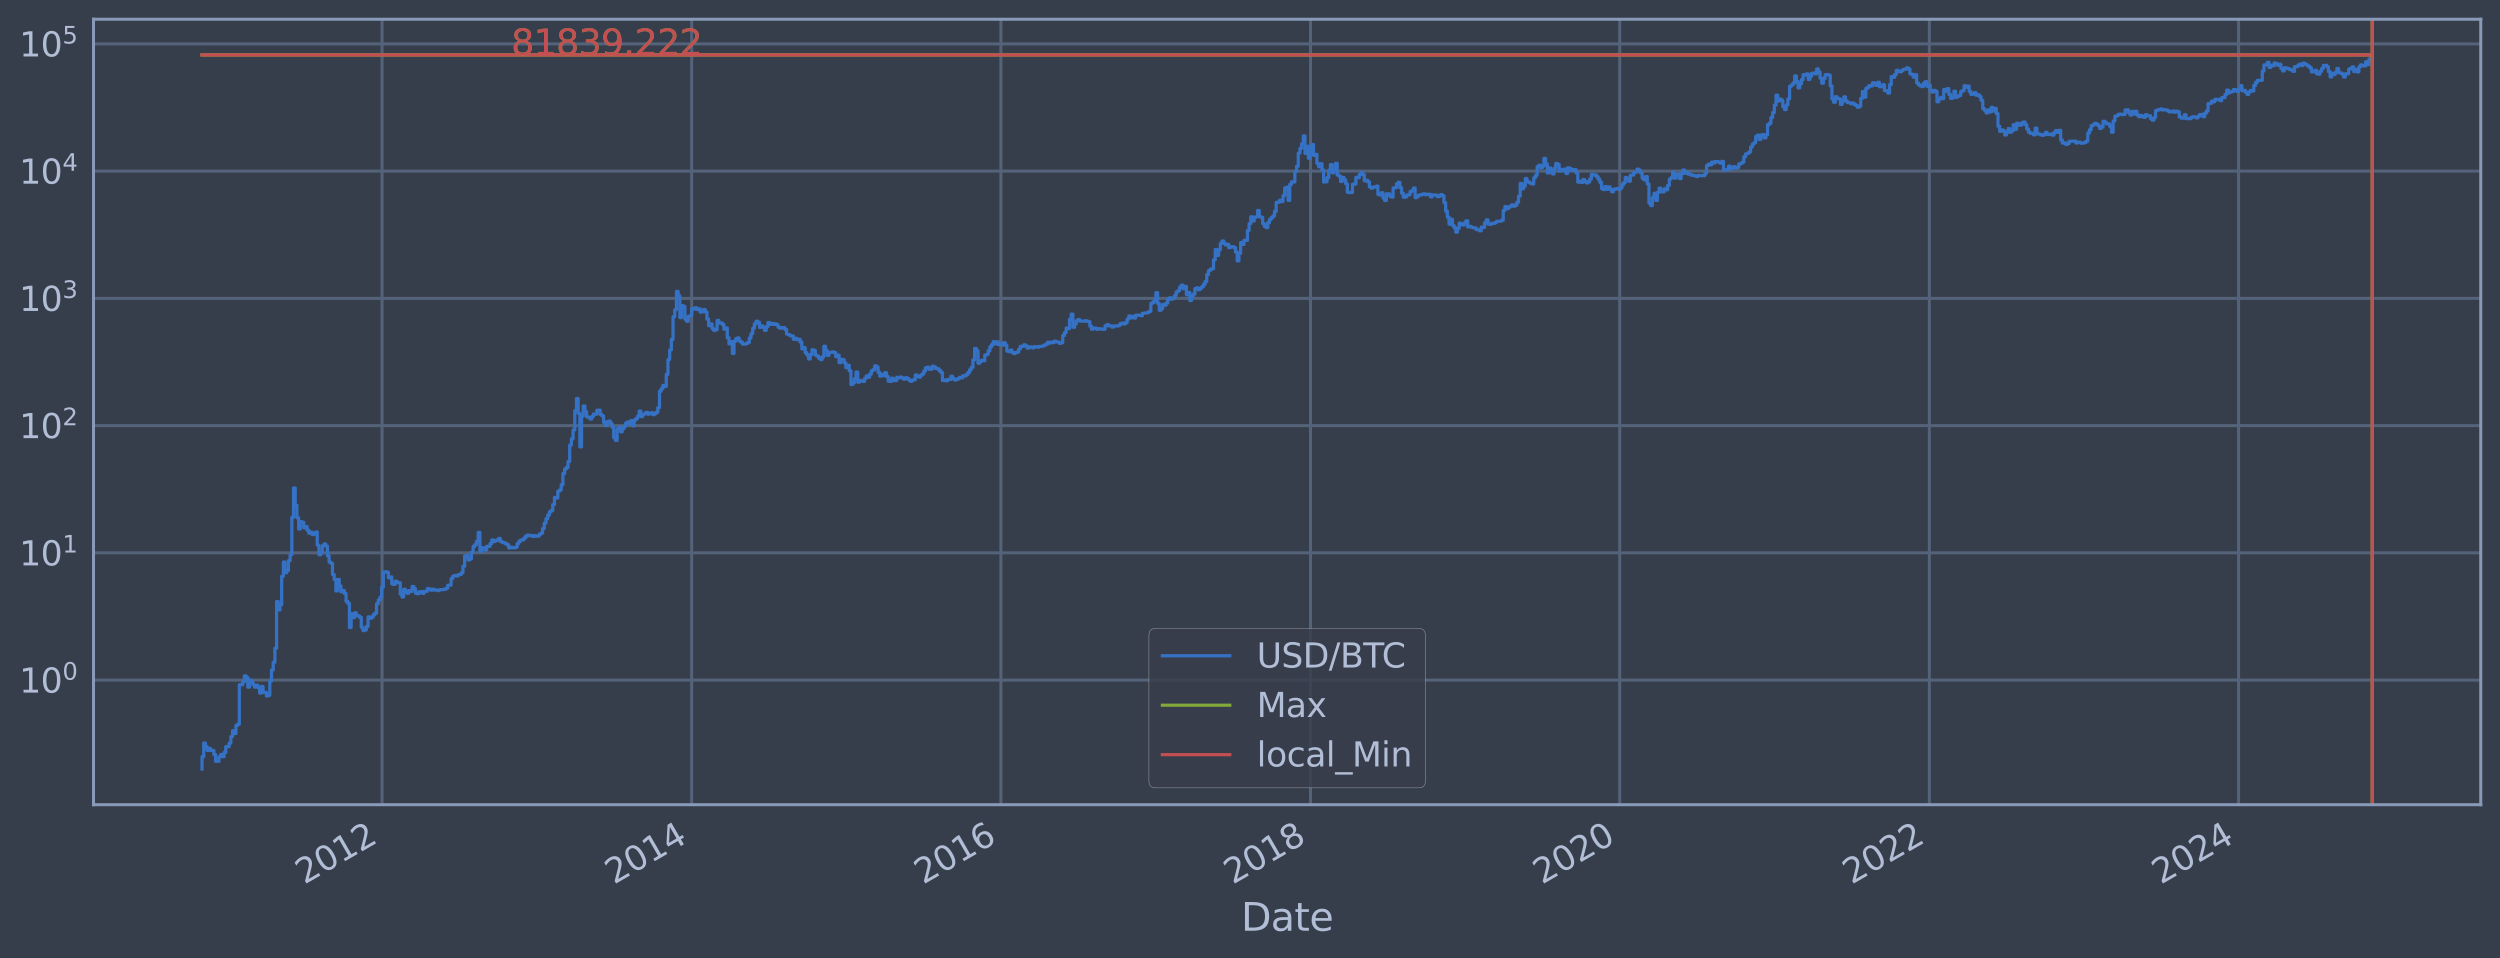 <?xml version="1.0" encoding="utf-8" standalone="no"?>
<!DOCTYPE svg PUBLIC "-//W3C//DTD SVG 1.1//EN"
  "http://www.w3.org/Graphics/SVG/1.1/DTD/svg11.dtd">
<svg xmlns:xlink="http://www.w3.org/1999/xlink" width="934.976pt" height="358.291pt" viewBox="0 0 934.976 358.291" xmlns="http://www.w3.org/2000/svg" version="1.1">
 <defs>
  <style type="text/css">*{stroke-linejoin: round; stroke-linecap: butt}</style>
 </defs>
 <g id="figure_1">
  <g id="patch_1">
   <path d="M 0 358.291 
L 934.976 358.291 
L 934.976 0 
L 0 0 
z
" style="fill: #373e4b"/>
  </g>
  <g id="axes_1">
   <g id="patch_2">
    <path d="M 34.976 300.96 
L 927.776 300.96 
L 927.776 7.2 
L 34.976 7.2 
z
" style="fill: #373e4b"/>
   </g>
   <g id="matplotlib.axis_1">
    <g id="xtick_1">
     <g id="line2d_1">
      <path d="M 142.883 300.96 
L 142.883 7.2 
" clip-path="url(#p4048e03104)" style="fill: none; stroke: #546379; stroke-width: 1.12; stroke-linecap: square"/>
     </g>
     <g id="line2d_2"/>
     <g id="text_1">
      <!-- 2012 -->
      <g style="fill: #b1bed6" transform="translate(113.802 330.885) rotate(-30) scale(0.126 -0.126)">
       <defs>
        <path id="DejaVuSans-32" d="M 1228 531 
L 3431 531 
L 3431 0 
L 469 0 
L 469 531 
Q 828 903 1448 1529 
Q 2069 2156 2228 2338 
Q 2531 2678 2651 2914 
Q 2772 3150 2772 3378 
Q 2772 3750 2511 3984 
Q 2250 4219 1831 4219 
Q 1534 4219 1204 4116 
Q 875 4013 500 3803 
L 500 4441 
Q 881 4594 1212 4672 
Q 1544 4750 1819 4750 
Q 2544 4750 2975 4387 
Q 3406 4025 3406 3419 
Q 3406 3131 3298 2873 
Q 3191 2616 2906 2266 
Q 2828 2175 2409 1742 
Q 1991 1309 1228 531 
z
" transform="scale(0.016)"/>
        <path id="DejaVuSans-30" d="M 2034 4250 
Q 1547 4250 1301 3770 
Q 1056 3291 1056 2328 
Q 1056 1369 1301 889 
Q 1547 409 2034 409 
Q 2525 409 2770 889 
Q 3016 1369 3016 2328 
Q 3016 3291 2770 3770 
Q 2525 4250 2034 4250 
z
M 2034 4750 
Q 2819 4750 3233 4129 
Q 3647 3509 3647 2328 
Q 3647 1150 3233 529 
Q 2819 -91 2034 -91 
Q 1250 -91 836 529 
Q 422 1150 422 2328 
Q 422 3509 836 4129 
Q 1250 4750 2034 4750 
z
" transform="scale(0.016)"/>
        <path id="DejaVuSans-31" d="M 794 531 
L 1825 531 
L 1825 4091 
L 703 3866 
L 703 4441 
L 1819 4666 
L 2450 4666 
L 2450 531 
L 3481 531 
L 3481 0 
L 794 0 
L 794 531 
z
" transform="scale(0.016)"/>
       </defs>
       <use xlink:href="#DejaVuSans-32"/>
       <use xlink:href="#DejaVuSans-30" x="63.623"/>
       <use xlink:href="#DejaVuSans-31" x="127.246"/>
       <use xlink:href="#DejaVuSans-32" x="190.869"/>
      </g>
     </g>
    </g>
    <g id="xtick_2">
     <g id="line2d_3">
      <path d="M 258.681 300.96 
L 258.681 7.2 
" clip-path="url(#p4048e03104)" style="fill: none; stroke: #546379; stroke-width: 1.12; stroke-linecap: square"/>
     </g>
     <g id="line2d_4"/>
     <g id="text_2">
      <!-- 2014 -->
      <g style="fill: #b1bed6" transform="translate(229.6 330.885) rotate(-30) scale(0.126 -0.126)">
       <defs>
        <path id="DejaVuSans-34" d="M 2419 4116 
L 825 1625 
L 2419 1625 
L 2419 4116 
z
M 2253 4666 
L 3047 4666 
L 3047 1625 
L 3713 1625 
L 3713 1100 
L 3047 1100 
L 3047 0 
L 2419 0 
L 2419 1100 
L 313 1100 
L 313 1709 
L 2253 4666 
z
" transform="scale(0.016)"/>
       </defs>
       <use xlink:href="#DejaVuSans-32"/>
       <use xlink:href="#DejaVuSans-30" x="63.623"/>
       <use xlink:href="#DejaVuSans-31" x="127.246"/>
       <use xlink:href="#DejaVuSans-34" x="190.869"/>
      </g>
     </g>
    </g>
    <g id="xtick_3">
     <g id="line2d_5">
      <path d="M 374.321 300.96 
L 374.321 7.2 
" clip-path="url(#p4048e03104)" style="fill: none; stroke: #546379; stroke-width: 1.12; stroke-linecap: square"/>
     </g>
     <g id="line2d_6"/>
     <g id="text_3">
      <!-- 2016 -->
      <g style="fill: #b1bed6" transform="translate(345.24 330.885) rotate(-30) scale(0.126 -0.126)">
       <defs>
        <path id="DejaVuSans-36" d="M 2113 2584 
Q 1688 2584 1439 2293 
Q 1191 2003 1191 1497 
Q 1191 994 1439 701 
Q 1688 409 2113 409 
Q 2538 409 2786 701 
Q 3034 994 3034 1497 
Q 3034 2003 2786 2293 
Q 2538 2584 2113 2584 
z
M 3366 4563 
L 3366 3988 
Q 3128 4100 2886 4159 
Q 2644 4219 2406 4219 
Q 1781 4219 1451 3797 
Q 1122 3375 1075 2522 
Q 1259 2794 1537 2939 
Q 1816 3084 2150 3084 
Q 2853 3084 3261 2657 
Q 3669 2231 3669 1497 
Q 3669 778 3244 343 
Q 2819 -91 2113 -91 
Q 1303 -91 875 529 
Q 447 1150 447 2328 
Q 447 3434 972 4092 
Q 1497 4750 2381 4750 
Q 2619 4750 2861 4703 
Q 3103 4656 3366 4563 
z
" transform="scale(0.016)"/>
       </defs>
       <use xlink:href="#DejaVuSans-32"/>
       <use xlink:href="#DejaVuSans-30" x="63.623"/>
       <use xlink:href="#DejaVuSans-31" x="127.246"/>
       <use xlink:href="#DejaVuSans-36" x="190.869"/>
      </g>
     </g>
    </g>
    <g id="xtick_4">
     <g id="line2d_7">
      <path d="M 490.12 300.96 
L 490.12 7.2 
" clip-path="url(#p4048e03104)" style="fill: none; stroke: #546379; stroke-width: 1.12; stroke-linecap: square"/>
     </g>
     <g id="line2d_8"/>
     <g id="text_4">
      <!-- 2018 -->
      <g style="fill: #b1bed6" transform="translate(461.039 330.885) rotate(-30) scale(0.126 -0.126)">
       <defs>
        <path id="DejaVuSans-38" d="M 2034 2216 
Q 1584 2216 1326 1975 
Q 1069 1734 1069 1313 
Q 1069 891 1326 650 
Q 1584 409 2034 409 
Q 2484 409 2743 651 
Q 3003 894 3003 1313 
Q 3003 1734 2745 1975 
Q 2488 2216 2034 2216 
z
M 1403 2484 
Q 997 2584 770 2862 
Q 544 3141 544 3541 
Q 544 4100 942 4425 
Q 1341 4750 2034 4750 
Q 2731 4750 3128 4425 
Q 3525 4100 3525 3541 
Q 3525 3141 3298 2862 
Q 3072 2584 2669 2484 
Q 3125 2378 3379 2068 
Q 3634 1759 3634 1313 
Q 3634 634 3220 271 
Q 2806 -91 2034 -91 
Q 1263 -91 848 271 
Q 434 634 434 1313 
Q 434 1759 690 2068 
Q 947 2378 1403 2484 
z
M 1172 3481 
Q 1172 3119 1398 2916 
Q 1625 2713 2034 2713 
Q 2441 2713 2670 2916 
Q 2900 3119 2900 3481 
Q 2900 3844 2670 4047 
Q 2441 4250 2034 4250 
Q 1625 4250 1398 4047 
Q 1172 3844 1172 3481 
z
" transform="scale(0.016)"/>
       </defs>
       <use xlink:href="#DejaVuSans-32"/>
       <use xlink:href="#DejaVuSans-30" x="63.623"/>
       <use xlink:href="#DejaVuSans-31" x="127.246"/>
       <use xlink:href="#DejaVuSans-38" x="190.869"/>
      </g>
     </g>
    </g>
    <g id="xtick_5">
     <g id="line2d_9">
      <path d="M 605.76 300.96 
L 605.76 7.2 
" clip-path="url(#p4048e03104)" style="fill: none; stroke: #546379; stroke-width: 1.12; stroke-linecap: square"/>
     </g>
     <g id="line2d_10"/>
     <g id="text_5">
      <!-- 2020 -->
      <g style="fill: #b1bed6" transform="translate(576.679 330.885) rotate(-30) scale(0.126 -0.126)">
       <use xlink:href="#DejaVuSans-32"/>
       <use xlink:href="#DejaVuSans-30" x="63.623"/>
       <use xlink:href="#DejaVuSans-32" x="127.246"/>
       <use xlink:href="#DejaVuSans-30" x="190.869"/>
      </g>
     </g>
    </g>
    <g id="xtick_6">
     <g id="line2d_11">
      <path d="M 721.559 300.96 
L 721.559 7.2 
" clip-path="url(#p4048e03104)" style="fill: none; stroke: #546379; stroke-width: 1.12; stroke-linecap: square"/>
     </g>
     <g id="line2d_12"/>
     <g id="text_6">
      <!-- 2022 -->
      <g style="fill: #b1bed6" transform="translate(692.477 330.885) rotate(-30) scale(0.126 -0.126)">
       <use xlink:href="#DejaVuSans-32"/>
       <use xlink:href="#DejaVuSans-30" x="63.623"/>
       <use xlink:href="#DejaVuSans-32" x="127.246"/>
       <use xlink:href="#DejaVuSans-32" x="190.869"/>
      </g>
     </g>
    </g>
    <g id="xtick_7">
     <g id="line2d_13">
      <path d="M 837.199 300.96 
L 837.199 7.2 
" clip-path="url(#p4048e03104)" style="fill: none; stroke: #546379; stroke-width: 1.12; stroke-linecap: square"/>
     </g>
     <g id="line2d_14"/>
     <g id="text_7">
      <!-- 2024 -->
      <g style="fill: #b1bed6" transform="translate(808.118 330.885) rotate(-30) scale(0.126 -0.126)">
       <use xlink:href="#DejaVuSans-32"/>
       <use xlink:href="#DejaVuSans-30" x="63.623"/>
       <use xlink:href="#DejaVuSans-32" x="127.246"/>
       <use xlink:href="#DejaVuSans-34" x="190.869"/>
      </g>
     </g>
    </g>
    <g id="text_8">
     <!-- Date -->
     <g style="fill: #b1bed6" transform="translate(464.167 348.096) scale(0.144 -0.144)">
      <defs>
       <path id="DejaVuSans-44" d="M 1259 4147 
L 1259 519 
L 2022 519 
Q 2988 519 3436 956 
Q 3884 1394 3884 2338 
Q 3884 3275 3436 3711 
Q 2988 4147 2022 4147 
L 1259 4147 
z
M 628 4666 
L 1925 4666 
Q 3281 4666 3915 4102 
Q 4550 3538 4550 2338 
Q 4550 1131 3912 565 
Q 3275 0 1925 0 
L 628 0 
L 628 4666 
z
" transform="scale(0.016)"/>
       <path id="DejaVuSans-61" d="M 2194 1759 
Q 1497 1759 1228 1600 
Q 959 1441 959 1056 
Q 959 750 1161 570 
Q 1363 391 1709 391 
Q 2188 391 2477 730 
Q 2766 1069 2766 1631 
L 2766 1759 
L 2194 1759 
z
M 3341 1997 
L 3341 0 
L 2766 0 
L 2766 531 
Q 2569 213 2275 61 
Q 1981 -91 1556 -91 
Q 1019 -91 701 211 
Q 384 513 384 1019 
Q 384 1609 779 1909 
Q 1175 2209 1959 2209 
L 2766 2209 
L 2766 2266 
Q 2766 2663 2505 2880 
Q 2244 3097 1772 3097 
Q 1472 3097 1187 3025 
Q 903 2953 641 2809 
L 641 3341 
Q 956 3463 1253 3523 
Q 1550 3584 1831 3584 
Q 2591 3584 2966 3190 
Q 3341 2797 3341 1997 
z
" transform="scale(0.016)"/>
       <path id="DejaVuSans-74" d="M 1172 4494 
L 1172 3500 
L 2356 3500 
L 2356 3053 
L 1172 3053 
L 1172 1153 
Q 1172 725 1289 603 
Q 1406 481 1766 481 
L 2356 481 
L 2356 0 
L 1766 0 
Q 1100 0 847 248 
Q 594 497 594 1153 
L 594 3053 
L 172 3053 
L 172 3500 
L 594 3500 
L 594 4494 
L 1172 4494 
z
" transform="scale(0.016)"/>
       <path id="DejaVuSans-65" d="M 3597 1894 
L 3597 1613 
L 953 1613 
Q 991 1019 1311 708 
Q 1631 397 2203 397 
Q 2534 397 2845 478 
Q 3156 559 3463 722 
L 3463 178 
Q 3153 47 2828 -22 
Q 2503 -91 2169 -91 
Q 1331 -91 842 396 
Q 353 884 353 1716 
Q 353 2575 817 3079 
Q 1281 3584 2069 3584 
Q 2775 3584 3186 3129 
Q 3597 2675 3597 1894 
z
M 3022 2063 
Q 3016 2534 2758 2815 
Q 2500 3097 2075 3097 
Q 1594 3097 1305 2825 
Q 1016 2553 972 2059 
L 3022 2063 
z
" transform="scale(0.016)"/>
      </defs>
      <use xlink:href="#DejaVuSans-44"/>
      <use xlink:href="#DejaVuSans-61" x="77.002"/>
      <use xlink:href="#DejaVuSans-74" x="138.281"/>
      <use xlink:href="#DejaVuSans-65" x="177.49"/>
     </g>
    </g>
   </g>
   <g id="matplotlib.axis_2">
    <g id="ytick_1">
     <g id="line2d_15">
      <path d="M 34.976 254.345 
L 927.776 254.345 
" clip-path="url(#p4048e03104)" style="fill: none; stroke: #546379; stroke-width: 1.12; stroke-linecap: square"/>
     </g>
     <g id="line2d_16"/>
     <g id="text_9">
      <!-- $\mathdefault{10^{0}}$ -->
      <g style="fill: #b1bed6" transform="translate(7.2 259.132) scale(0.126 -0.126)">
       <use xlink:href="#DejaVuSans-31" transform="translate(0 0.766)"/>
       <use xlink:href="#DejaVuSans-30" transform="translate(63.623 0.766)"/>
       <use xlink:href="#DejaVuSans-30" transform="translate(128.203 39.047) scale(0.7)"/>
      </g>
     </g>
    </g>
    <g id="ytick_2">
     <g id="line2d_17">
      <path d="M 34.976 206.759 
L 927.776 206.759 
" clip-path="url(#p4048e03104)" style="fill: none; stroke: #546379; stroke-width: 1.12; stroke-linecap: square"/>
     </g>
     <g id="line2d_18"/>
     <g id="text_10">
      <!-- $\mathdefault{10^{1}}$ -->
      <g style="fill: #b1bed6" transform="translate(7.2 211.546) scale(0.126 -0.126)">
       <use xlink:href="#DejaVuSans-31" transform="translate(0 0.684)"/>
       <use xlink:href="#DejaVuSans-30" transform="translate(63.623 0.684)"/>
       <use xlink:href="#DejaVuSans-31" transform="translate(128.203 38.966) scale(0.7)"/>
      </g>
     </g>
    </g>
    <g id="ytick_3">
     <g id="line2d_19">
      <path d="M 34.976 159.172 
L 927.776 159.172 
" clip-path="url(#p4048e03104)" style="fill: none; stroke: #546379; stroke-width: 1.12; stroke-linecap: square"/>
     </g>
     <g id="line2d_20"/>
     <g id="text_11">
      <!-- $\mathdefault{10^{2}}$ -->
      <g style="fill: #b1bed6" transform="translate(7.2 163.959) scale(0.126 -0.126)">
       <use xlink:href="#DejaVuSans-31" transform="translate(0 0.766)"/>
       <use xlink:href="#DejaVuSans-30" transform="translate(63.623 0.766)"/>
       <use xlink:href="#DejaVuSans-32" transform="translate(128.203 39.047) scale(0.7)"/>
      </g>
     </g>
    </g>
    <g id="ytick_4">
     <g id="line2d_21">
      <path d="M 34.976 111.585 
L 927.776 111.585 
" clip-path="url(#p4048e03104)" style="fill: none; stroke: #546379; stroke-width: 1.12; stroke-linecap: square"/>
     </g>
     <g id="line2d_22"/>
     <g id="text_12">
      <!-- $\mathdefault{10^{3}}$ -->
      <g style="fill: #b1bed6" transform="translate(7.2 116.372) scale(0.126 -0.126)">
       <defs>
        <path id="DejaVuSans-33" d="M 2597 2516 
Q 3050 2419 3304 2112 
Q 3559 1806 3559 1356 
Q 3559 666 3084 287 
Q 2609 -91 1734 -91 
Q 1441 -91 1130 -33 
Q 819 25 488 141 
L 488 750 
Q 750 597 1062 519 
Q 1375 441 1716 441 
Q 2309 441 2620 675 
Q 2931 909 2931 1356 
Q 2931 1769 2642 2001 
Q 2353 2234 1838 2234 
L 1294 2234 
L 1294 2753 
L 1863 2753 
Q 2328 2753 2575 2939 
Q 2822 3125 2822 3475 
Q 2822 3834 2567 4026 
Q 2313 4219 1838 4219 
Q 1578 4219 1281 4162 
Q 984 4106 628 3988 
L 628 4550 
Q 988 4650 1302 4700 
Q 1616 4750 1894 4750 
Q 2613 4750 3031 4423 
Q 3450 4097 3450 3541 
Q 3450 3153 3228 2886 
Q 3006 2619 2597 2516 
z
" transform="scale(0.016)"/>
       </defs>
       <use xlink:href="#DejaVuSans-31" transform="translate(0 0.766)"/>
       <use xlink:href="#DejaVuSans-30" transform="translate(63.623 0.766)"/>
       <use xlink:href="#DejaVuSans-33" transform="translate(128.203 39.047) scale(0.7)"/>
      </g>
     </g>
    </g>
    <g id="ytick_5">
     <g id="line2d_23">
      <path d="M 34.976 63.998 
L 927.776 63.998 
" clip-path="url(#p4048e03104)" style="fill: none; stroke: #546379; stroke-width: 1.12; stroke-linecap: square"/>
     </g>
     <g id="line2d_24"/>
     <g id="text_13">
      <!-- $\mathdefault{10^{4}}$ -->
      <g style="fill: #b1bed6" transform="translate(7.2 68.785) scale(0.126 -0.126)">
       <use xlink:href="#DejaVuSans-31" transform="translate(0 0.684)"/>
       <use xlink:href="#DejaVuSans-30" transform="translate(63.623 0.684)"/>
       <use xlink:href="#DejaVuSans-34" transform="translate(128.203 38.966) scale(0.7)"/>
      </g>
     </g>
    </g>
    <g id="ytick_6">
     <g id="line2d_25">
      <path d="M 34.976 16.411 
L 927.776 16.411 
" clip-path="url(#p4048e03104)" style="fill: none; stroke: #546379; stroke-width: 1.12; stroke-linecap: square"/>
     </g>
     <g id="line2d_26"/>
     <g id="text_14">
      <!-- $\mathdefault{10^{5}}$ -->
      <g style="fill: #b1bed6" transform="translate(7.2 21.198) scale(0.126 -0.126)">
       <defs>
        <path id="DejaVuSans-35" d="M 691 4666 
L 3169 4666 
L 3169 4134 
L 1269 4134 
L 1269 2991 
Q 1406 3038 1543 3061 
Q 1681 3084 1819 3084 
Q 2600 3084 3056 2656 
Q 3513 2228 3513 1497 
Q 3513 744 3044 326 
Q 2575 -91 1722 -91 
Q 1428 -91 1123 -41 
Q 819 9 494 109 
L 494 744 
Q 775 591 1075 516 
Q 1375 441 1709 441 
Q 2250 441 2565 725 
Q 2881 1009 2881 1497 
Q 2881 1984 2565 2268 
Q 2250 2553 1709 2553 
Q 1456 2553 1204 2497 
Q 953 2441 691 2322 
L 691 4666 
z
" transform="scale(0.016)"/>
       </defs>
       <use xlink:href="#DejaVuSans-31" transform="translate(0 0.684)"/>
       <use xlink:href="#DejaVuSans-30" transform="translate(63.623 0.684)"/>
       <use xlink:href="#DejaVuSans-35" transform="translate(128.203 38.966) scale(0.7)"/>
      </g>
     </g>
    </g>
    <g id="ytick_7">
     <g id="line2d_27"/>
    </g>
    <g id="ytick_8">
     <g id="line2d_28"/>
    </g>
    <g id="ytick_9">
     <g id="line2d_29"/>
    </g>
    <g id="ytick_10">
     <g id="line2d_30"/>
    </g>
    <g id="ytick_11">
     <g id="line2d_31"/>
    </g>
    <g id="ytick_12">
     <g id="line2d_32"/>
    </g>
    <g id="ytick_13">
     <g id="line2d_33"/>
    </g>
    <g id="ytick_14">
     <g id="line2d_34"/>
    </g>
    <g id="ytick_15">
     <g id="line2d_35"/>
    </g>
    <g id="ytick_16">
     <g id="line2d_36"/>
    </g>
    <g id="ytick_17">
     <g id="line2d_37"/>
    </g>
    <g id="ytick_18">
     <g id="line2d_38"/>
    </g>
    <g id="ytick_19">
     <g id="line2d_39"/>
    </g>
    <g id="ytick_20">
     <g id="line2d_40"/>
    </g>
    <g id="ytick_21">
     <g id="line2d_41"/>
    </g>
    <g id="ytick_22">
     <g id="line2d_42"/>
    </g>
    <g id="ytick_23">
     <g id="line2d_43"/>
    </g>
    <g id="ytick_24">
     <g id="line2d_44"/>
    </g>
    <g id="ytick_25">
     <g id="line2d_45"/>
    </g>
    <g id="ytick_26">
     <g id="line2d_46"/>
    </g>
    <g id="ytick_27">
     <g id="line2d_47"/>
    </g>
    <g id="ytick_28">
     <g id="line2d_48"/>
    </g>
    <g id="ytick_29">
     <g id="line2d_49"/>
    </g>
    <g id="ytick_30">
     <g id="line2d_50"/>
    </g>
    <g id="ytick_31">
     <g id="line2d_51"/>
    </g>
    <g id="ytick_32">
     <g id="line2d_52"/>
    </g>
    <g id="ytick_33">
     <g id="line2d_53"/>
    </g>
    <g id="ytick_34">
     <g id="line2d_54"/>
    </g>
    <g id="ytick_35">
     <g id="line2d_55"/>
    </g>
    <g id="ytick_36">
     <g id="line2d_56"/>
    </g>
    <g id="ytick_37">
     <g id="line2d_57"/>
    </g>
    <g id="ytick_38">
     <g id="line2d_58"/>
    </g>
    <g id="ytick_39">
     <g id="line2d_59"/>
    </g>
    <g id="ytick_40">
     <g id="line2d_60"/>
    </g>
    <g id="ytick_41">
     <g id="line2d_61"/>
    </g>
    <g id="ytick_42">
     <g id="line2d_62"/>
    </g>
    <g id="ytick_43">
     <g id="line2d_63"/>
    </g>
    <g id="ytick_44">
     <g id="line2d_64"/>
    </g>
    <g id="ytick_45">
     <g id="line2d_65"/>
    </g>
    <g id="ytick_46">
     <g id="line2d_66"/>
    </g>
    <g id="ytick_47">
     <g id="line2d_67"/>
    </g>
    <g id="ytick_48">
     <g id="line2d_68"/>
    </g>
    <g id="ytick_49">
     <g id="line2d_69"/>
    </g>
    <g id="ytick_50">
     <g id="line2d_70"/>
    </g>
    <g id="ytick_51">
     <g id="line2d_71"/>
    </g>
    <g id="ytick_52">
     <g id="line2d_72"/>
    </g>
    <g id="ytick_53">
     <g id="line2d_73"/>
    </g>
    <g id="ytick_54">
     <g id="line2d_74"/>
    </g>
   </g>
   <g id="line2d_75">
    <path d="M 75.558 287.607 
L 75.558 282.996 
L 76.191 282.996 
L 76.191 277.894 
L 76.825 277.894 
L 76.825 279.228 
L 77.459 279.228 
L 77.459 280.653 
L 78.092 280.653 
L 78.092 279.928 
L 78.726 279.928 
L 78.726 280.653 
L 79.993 280.653 
L 79.993 282.185 
L 80.627 282.185 
L 80.627 284.719 
L 81.894 284.719 
L 81.894 282.996 
L 82.528 282.996 
L 82.528 282.185 
L 83.162 282.185 
L 83.162 282.996 
L 83.795 282.996 
L 83.795 281.405 
L 84.429 281.405 
L 84.429 279.228 
L 85.696 279.228 
L 85.696 277.894 
L 86.33 277.894 
L 86.33 275.46 
L 86.963 275.46 
L 86.963 273.282 
L 87.597 273.282 
L 87.597 274.342 
L 88.231 274.342 
L 88.231 271.312 
L 88.864 271.312 
L 88.864 270.848 
L 89.498 270.848 
L 89.498 256.069 
L 90.765 256.069 
L 90.765 254.975 
L 91.399 254.975 
L 91.399 252.755 
L 92.033 252.755 
L 92.033 253.337 
L 92.666 253.337 
L 92.666 256.987 
L 93.3 256.987 
L 93.3 254.345 
L 93.934 254.345 
L 93.934 254.975 
L 94.567 254.975 
L 94.567 256.069 
L 95.201 256.069 
L 95.201 256.987 
L 95.834 256.987 
L 95.834 256.295 
L 96.468 256.295 
L 96.468 257.224 
L 97.102 257.224 
L 97.102 259.217 
L 97.735 259.217 
L 97.735 256.754 
L 98.369 256.754 
L 98.369 258.957 
L 99.636 258.957 
L 99.636 260.291 
L 100.27 260.291 
L 100.27 260.017 
L 100.904 260.017 
L 100.904 254.763 
L 101.537 254.763 
L 101.537 250.577 
L 102.171 250.577 
L 102.171 247.689 
L 102.805 247.689 
L 102.805 242.429 
L 103.438 242.429 
L 103.438 224.984 
L 104.072 224.984 
L 104.072 228.104 
L 104.705 228.104 
L 104.705 226.166 
L 105.339 226.166 
L 105.339 215.503 
L 105.973 215.503 
L 105.973 210.19 
L 106.606 210.19 
L 106.606 214.189 
L 107.24 214.189 
L 107.24 213.348 
L 107.874 213.348 
L 107.874 209.684 
L 108.507 209.684 
L 108.507 207.452 
L 109.141 207.452 
L 109.141 193.439 
L 109.775 193.439 
L 109.775 182.502 
L 110.408 182.502 
L 110.408 188.96 
L 111.042 188.96 
L 111.042 193.635 
L 111.676 193.635 
L 111.676 197.848 
L 112.309 197.848 
L 112.309 195.099 
L 112.943 195.099 
L 112.943 195.371 
L 113.576 195.371 
L 113.576 197.384 
L 114.21 197.384 
L 114.21 196.916 
L 114.844 196.916 
L 114.844 198.283 
L 115.477 198.283 
L 115.477 199.439 
L 116.111 199.439 
L 116.111 199.023 
L 116.745 199.023 
L 116.745 199.908 
L 117.378 199.908 
L 117.378 199.658 
L 118.012 199.658 
L 118.012 198.966 
L 118.646 198.966 
L 118.646 203.87 
L 119.279 203.87 
L 119.279 207.473 
L 119.913 207.473 
L 119.913 206.904 
L 120.547 206.904 
L 120.547 204.123 
L 121.18 204.123 
L 121.18 203.426 
L 121.814 203.426 
L 121.814 204.233 
L 122.448 204.233 
L 122.448 207.862 
L 123.081 207.862 
L 123.081 210.215 
L 123.715 210.215 
L 123.715 210.684 
L 124.348 210.684 
L 124.348 214.851 
L 124.982 214.851 
L 124.982 216.671 
L 125.616 216.671 
L 125.616 221.001 
L 126.249 221.001 
L 126.249 216.705 
L 126.883 216.705 
L 126.883 219.151 
L 127.517 219.151 
L 127.517 221.333 
L 128.15 221.333 
L 128.15 220.837 
L 128.784 220.837 
L 128.784 221.97 
L 129.418 221.97 
L 129.418 224.885 
L 130.051 224.885 
L 130.051 225.644 
L 130.685 225.644 
L 130.685 234.678 
L 131.319 234.678 
L 131.319 229.546 
L 131.952 229.546 
L 131.952 230.963 
L 132.586 230.963 
L 132.586 229.176 
L 133.219 229.176 
L 133.219 230.178 
L 133.853 230.178 
L 133.853 230.372 
L 134.487 230.372 
L 134.487 230.896 
L 135.12 230.896 
L 135.12 234.598 
L 135.754 234.598 
L 135.754 235.826 
L 136.388 235.826 
L 136.388 235.575 
L 137.021 235.575 
L 137.021 234.283 
L 137.655 234.283 
L 137.655 230.698 
L 138.289 230.698 
L 138.289 231.231 
L 138.922 231.231 
L 138.922 230.83 
L 139.556 230.83 
L 139.556 229.923 
L 140.19 229.923 
L 140.19 229.299 
L 140.823 229.299 
L 140.823 225.799 
L 141.457 225.799 
L 141.457 224.442 
L 142.091 224.442 
L 142.091 223.399 
L 142.724 223.399 
L 142.724 219.608 
L 143.358 219.608 
L 143.358 213.953 
L 143.991 213.953 
L 143.991 213.837 
L 144.625 213.837 
L 144.625 214.012 
L 145.259 214.012 
L 145.259 216.079 
L 145.892 216.079 
L 145.892 215.757 
L 146.526 215.757 
L 146.526 218.376 
L 147.16 218.376 
L 147.16 218.558 
L 147.793 218.558 
L 147.793 217.35 
L 148.427 217.35 
L 148.427 217.874 
L 149.694 217.945 
L 149.694 222.187 
L 150.328 222.187 
L 150.328 223.261 
L 150.962 223.261 
L 150.962 220.393 
L 151.595 220.393 
L 151.595 221.166 
L 152.229 221.166 
L 152.229 221.884 
L 152.862 221.884 
L 152.862 220.878 
L 153.496 220.878 
L 153.496 221.166 
L 154.13 221.166 
L 154.13 219.341 
L 154.763 219.341 
L 154.763 220.154 
L 155.397 220.154 
L 155.397 221.884 
L 156.031 221.884 
L 156.031 222.057 
L 156.664 222.057 
L 156.664 221.333 
L 157.932 221.25 
L 157.932 221.927 
L 158.565 221.927 
L 158.565 221.208 
L 159.833 221.125 
L 159.833 220.115 
L 160.466 220.115 
L 160.466 220.313 
L 161.1 220.313 
L 161.1 220.715 
L 161.733 220.715 
L 161.733 220.353 
L 162.367 220.353 
L 162.367 220.674 
L 163.634 220.674 
L 163.634 220.878 
L 164.268 220.878 
L 164.268 220.553 
L 166.169 220.473 
L 166.169 220.353 
L 166.803 220.353 
L 166.803 219.997 
L 167.436 219.997 
L 167.436 218.89 
L 168.704 218.815 
L 168.704 216.406 
L 169.337 216.406 
L 169.337 215.472 
L 169.971 215.472 
L 169.971 215.221 
L 170.605 215.221 
L 170.605 215.409 
L 171.238 215.409 
L 171.238 215.004 
L 171.872 215.004 
L 171.872 214.851 
L 172.505 214.851 
L 172.505 214.189 
L 173.139 214.189 
L 173.139 211.761 
L 173.773 211.761 
L 173.773 207.884 
L 174.406 207.884 
L 174.406 207.753 
L 175.04 207.753 
L 175.04 209.4 
L 175.674 209.4 
L 175.674 209.051 
L 176.307 209.051 
L 176.307 206.512 
L 176.941 206.512 
L 176.941 204.361 
L 177.575 204.361 
L 177.575 203.691 
L 178.208 203.691 
L 178.208 202.48 
L 178.842 202.48 
L 178.842 199.108 
L 179.476 199.108 
L 179.476 206.228 
L 180.109 206.228 
L 180.109 204.808 
L 180.743 204.808 
L 180.743 204.959 
L 181.376 204.959 
L 181.376 205.711 
L 182.01 205.711 
L 182.01 204.288 
L 183.277 204.343 
L 183.277 203.268 
L 183.911 203.268 
L 183.911 201.933 
L 184.545 201.933 
L 184.545 202.514 
L 185.178 202.514 
L 185.178 202.213 
L 185.812 202.213 
L 185.812 202.015 
L 186.446 202.015 
L 186.446 201.384 
L 187.079 201.384 
L 187.079 202.48 
L 187.713 202.48 
L 187.713 202.819 
L 188.347 202.819 
L 188.347 203.025 
L 188.98 203.025 
L 188.98 203.338 
L 189.614 203.338 
L 189.614 203.763 
L 190.247 203.763 
L 190.247 204.921 
L 190.881 204.921 
L 190.881 204.676 
L 191.515 204.676 
L 191.515 204.845 
L 192.782 204.883 
L 192.782 204.658 
L 193.416 204.658 
L 193.416 203.303 
L 194.049 203.303 
L 194.049 202.447 
L 194.683 202.447 
L 194.683 201.949 
L 195.95 201.884 
L 195.95 201.194 
L 196.584 201.194 
L 196.584 200.48 
L 197.218 200.48 
L 197.218 200.102 
L 197.851 200.102 
L 197.851 200.358 
L 199.119 200.252 
L 199.119 200.633 
L 199.752 200.633 
L 199.752 200.328 
L 200.386 200.328 
L 200.386 200.526 
L 201.653 200.495 
L 201.653 199.82 
L 202.287 199.82 
L 202.287 199.352 
L 202.92 199.352 
L 202.92 197.661 
L 203.554 197.661 
L 203.554 195.635 
L 204.188 195.635 
L 204.188 194 
L 204.821 194 
L 204.821 192.662 
L 205.455 192.662 
L 205.455 191.425 
L 206.089 191.425 
L 206.089 190.91 
L 206.722 190.91 
L 206.722 188.691 
L 207.356 188.691 
L 207.356 186.079 
L 207.99 186.079 
L 207.99 186.247 
L 208.623 186.247 
L 208.623 183.699 
L 209.257 183.699 
L 209.257 183.243 
L 209.89 183.243 
L 209.89 181.316 
L 210.524 181.316 
L 210.524 177.1 
L 211.158 177.1 
L 211.158 175.4 
L 211.791 175.4 
L 211.791 174.837 
L 212.425 174.837 
L 212.425 172.638 
L 213.059 172.638 
L 213.059 166.469 
L 213.692 166.469 
L 213.692 164.098 
L 214.326 164.098 
L 214.326 160.783 
L 214.96 160.783 
L 214.96 153.591 
L 215.593 153.591 
L 215.593 149.036 
L 216.227 149.036 
L 216.227 154.576 
L 216.861 154.576 
L 216.861 167.112 
L 217.494 167.112 
L 217.494 155.59 
L 218.128 155.59 
L 218.128 151.852 
L 218.762 151.852 
L 218.762 153.989 
L 219.395 153.989 
L 219.395 155.927 
L 220.029 155.927 
L 220.029 156.108 
L 220.662 156.108 
L 220.662 156.703 
L 221.296 156.703 
L 221.296 155.753 
L 221.93 155.753 
L 221.93 154.84 
L 223.197 154.944 
L 223.197 153.435 
L 224.464 153.387 
L 224.464 154.991 
L 225.098 154.991 
L 225.098 155.582 
L 225.732 155.582 
L 225.732 157.948 
L 226.365 157.948 
L 226.365 159.176 
L 226.999 159.176 
L 226.999 157.698 
L 227.633 157.698 
L 227.633 157.514 
L 228.266 157.514 
L 228.266 158.361 
L 228.9 158.361 
L 228.9 159.748 
L 229.533 159.748 
L 229.533 163.773 
L 230.167 163.773 
L 230.167 164.71 
L 230.801 164.71 
L 230.801 160.453 
L 231.434 160.453 
L 231.434 159.79 
L 232.068 159.79 
L 232.068 161.49 
L 232.702 161.49 
L 232.702 160.339 
L 233.335 160.339 
L 233.335 159.442 
L 233.969 159.442 
L 233.969 158.238 
L 234.603 158.238 
L 234.603 157.827 
L 235.236 157.827 
L 235.236 158.601 
L 235.87 158.601 
L 235.87 157.324 
L 236.504 157.324 
L 236.504 159.232 
L 237.137 159.232 
L 237.137 157.121 
L 237.771 157.121 
L 237.771 156.595 
L 238.404 156.595 
L 238.404 155.664 
L 239.038 155.664 
L 239.038 153.735 
L 239.672 153.735 
L 239.672 155.819 
L 240.305 155.819 
L 240.305 155.059 
L 240.939 155.059 
L 240.939 154.718 
L 241.573 154.718 
L 241.573 154.212 
L 242.206 154.212 
L 242.206 154.905 
L 242.84 154.905 
L 242.84 154.618 
L 243.474 154.618 
L 243.474 154.354 
L 244.107 154.354 
L 244.107 155.072 
L 244.741 155.072 
L 244.741 154.706 
L 245.375 154.706 
L 245.375 154.136 
L 246.008 154.136 
L 246.008 152.487 
L 246.642 152.487 
L 246.642 146.333 
L 247.276 146.333 
L 247.276 145.335 
L 247.909 145.335 
L 247.909 144.146 
L 248.543 144.146 
L 248.543 144.539 
L 249.176 144.539 
L 249.176 140.022 
L 249.81 140.022 
L 249.81 134.497 
L 250.444 134.497 
L 250.444 130.886 
L 251.077 130.886 
L 251.077 126.97 
L 251.711 126.97 
L 251.711 118.467 
L 252.345 118.467 
L 252.345 115.824 
L 252.978 115.824 
L 252.978 108.987 
L 253.612 108.987 
L 253.612 110.572 
L 254.246 110.572 
L 254.246 118.782 
L 254.879 118.782 
L 254.879 114.3 
L 255.513 114.3 
L 255.513 114.63 
L 256.147 114.63 
L 256.147 119.395 
L 256.78 119.395 
L 256.78 120.172 
L 257.414 120.172 
L 257.414 118.26 
L 258.047 118.26 
L 258.047 118.032 
L 258.681 118.032 
L 258.681 115.467 
L 259.315 115.467 
L 259.315 115.603 
L 259.948 115.603 
L 259.948 115.089 
L 260.582 115.089 
L 260.582 115.758 
L 261.216 115.758 
L 261.216 115.49 
L 261.849 115.49 
L 261.849 116.719 
L 262.483 116.719 
L 262.483 116.572 
L 263.117 116.572 
L 263.117 115.76 
L 263.75 115.76 
L 263.75 116.693 
L 264.384 116.693 
L 264.384 119.332 
L 265.018 119.332 
L 265.018 121.8 
L 265.651 121.8 
L 265.651 121.135 
L 266.285 121.135 
L 266.285 122.86 
L 266.918 122.86 
L 266.918 123.585 
L 267.552 123.585 
L 267.552 123.293 
L 268.186 123.293 
L 268.186 119.84 
L 268.819 119.84 
L 268.819 120.811 
L 270.087 120.775 
L 270.087 121.308 
L 270.72 121.308 
L 270.72 123.097 
L 271.354 123.097 
L 271.354 122.637 
L 271.988 122.637 
L 271.988 126.327 
L 272.621 126.327 
L 272.621 128.593 
L 273.255 128.593 
L 273.255 127.723 
L 273.889 127.723 
L 273.889 132.189 
L 274.522 132.189 
L 274.522 127.649 
L 275.156 127.649 
L 275.156 126.663 
L 275.79 126.663 
L 275.79 126.39 
L 276.423 126.39 
L 276.423 127.567 
L 277.057 127.567 
L 277.057 127.994 
L 277.69 127.994 
L 277.69 128.705 
L 278.958 128.664 
L 278.958 128.437 
L 279.591 128.437 
L 279.591 128.128 
L 280.225 128.128 
L 280.225 126.407 
L 280.859 126.407 
L 280.859 124.787 
L 281.492 124.787 
L 281.492 122.807 
L 282.126 122.807 
L 282.126 121.11 
L 282.76 121.11 
L 282.76 120.126 
L 283.393 120.126 
L 283.393 120.525 
L 284.027 120.525 
L 284.027 122.435 
L 284.661 122.435 
L 284.661 121.868 
L 285.294 121.868 
L 285.294 122.456 
L 285.928 122.456 
L 285.928 123.54 
L 286.561 123.54 
L 286.561 122.142 
L 287.195 122.142 
L 287.195 120.636 
L 287.829 120.636 
L 287.829 121.32 
L 288.462 121.32 
L 288.462 121.003 
L 289.096 121.003 
L 289.096 121.329 
L 289.73 121.329 
L 289.73 121.133 
L 290.363 121.133 
L 290.363 121.45 
L 290.997 121.45 
L 290.997 122.361 
L 291.631 122.361 
L 291.631 122.77 
L 292.264 122.77 
L 292.264 122.542 
L 293.532 122.525 
L 293.532 123.238 
L 294.165 123.238 
L 294.165 124.946 
L 294.799 124.946 
L 294.799 125.146 
L 295.433 125.146 
L 295.433 125.58 
L 296.7 125.638 
L 296.7 126.911 
L 297.333 126.911 
L 297.333 126.501 
L 297.967 126.501 
L 297.967 127.042 
L 298.601 127.042 
L 298.601 126.886 
L 299.234 126.886 
L 299.234 127.909 
L 299.868 127.909 
L 299.868 130.462 
L 300.502 130.462 
L 300.502 130.002 
L 301.135 130.002 
L 301.135 131.918 
L 301.769 131.918 
L 301.769 132.762 
L 302.403 132.762 
L 302.403 134.244 
L 303.036 134.244 
L 303.036 132.587 
L 303.67 132.587 
L 303.67 130.79 
L 304.304 130.79 
L 304.304 131.074 
L 304.937 131.074 
L 304.937 132.86 
L 305.571 132.86 
L 305.571 133.228 
L 306.204 133.228 
L 306.204 134.015 
L 306.838 134.015 
L 306.838 134.483 
L 307.472 134.483 
L 307.472 133.463 
L 308.105 133.463 
L 308.105 129.504 
L 308.739 129.504 
L 308.739 131.052 
L 309.373 131.052 
L 309.373 132.903 
L 310.006 132.903 
L 310.006 131.878 
L 310.64 131.878 
L 310.64 131.746 
L 311.274 131.746 
L 311.274 131.602 
L 311.907 131.602 
L 311.907 131.852 
L 312.541 131.852 
L 312.541 133.353 
L 313.175 133.353 
L 313.175 132.826 
L 313.808 132.826 
L 313.808 135.639 
L 314.442 135.639 
L 314.442 134.373 
L 315.075 134.373 
L 315.075 134.501 
L 315.709 134.501 
L 315.709 135.723 
L 316.343 135.723 
L 316.343 137.52 
L 316.976 137.52 
L 316.976 136.606 
L 317.61 136.606 
L 317.61 138.669 
L 318.244 138.669 
L 318.244 143.818 
L 318.877 143.818 
L 318.877 143.255 
L 319.511 143.255 
L 319.511 141.627 
L 320.145 141.627 
L 320.145 139.146 
L 320.778 139.146 
L 320.778 142.947 
L 321.412 142.947 
L 321.412 142.256 
L 322.046 142.256 
L 322.046 142.511 
L 322.679 142.511 
L 322.679 142.659 
L 323.313 142.659 
L 323.313 141.558 
L 323.947 141.558 
L 323.947 140.587 
L 324.58 140.587 
L 324.58 141.084 
L 325.214 141.084 
L 325.214 139.948 
L 325.847 139.948 
L 325.847 138.64 
L 326.481 138.64 
L 326.481 138.265 
L 327.115 138.265 
L 327.115 136.821 
L 327.748 136.821 
L 327.748 137.219 
L 328.382 137.219 
L 328.382 139.258 
L 329.016 139.258 
L 329.016 140.652 
L 329.649 140.652 
L 329.649 139.992 
L 330.283 139.992 
L 330.283 140.527 
L 330.917 140.527 
L 330.917 139.383 
L 331.55 139.383 
L 331.55 140.822 
L 332.184 140.822 
L 332.184 142.596 
L 333.451 142.63 
L 333.451 141.439 
L 334.085 141.439 
L 334.085 142.294 
L 335.352 142.355 
L 335.352 141.124 
L 335.986 141.124 
L 335.986 141.325 
L 336.619 141.325 
L 336.619 140.997 
L 337.253 140.997 
L 337.253 141.306 
L 337.887 141.306 
L 337.887 141.833 
L 338.52 141.833 
L 338.52 141.272 
L 339.154 141.272 
L 339.154 141.486 
L 339.788 141.486 
L 339.788 142.108 
L 340.421 142.108 
L 340.421 142.608 
L 341.055 142.608 
L 341.055 142.169 
L 341.689 142.169 
L 341.689 141.994 
L 342.322 141.994 
L 342.322 140.237 
L 342.956 140.237 
L 342.956 140.673 
L 343.589 140.673 
L 343.589 141.061 
L 344.223 141.061 
L 344.223 140.353 
L 344.857 140.353 
L 344.857 139.852 
L 345.49 139.852 
L 345.49 138.757 
L 346.124 138.757 
L 346.124 137.533 
L 346.758 137.533 
L 346.758 137.316 
L 347.391 137.316 
L 347.391 138.135 
L 348.659 138.043 
L 348.659 136.968 
L 349.292 136.968 
L 349.292 137.278 
L 349.926 137.278 
L 349.926 137.81 
L 350.56 137.81 
L 350.56 137.943 
L 351.193 137.943 
L 351.193 138.569 
L 351.827 138.569 
L 351.827 139.311 
L 352.461 139.311 
L 352.461 142.298 
L 353.094 142.298 
L 353.094 142.126 
L 353.728 142.126 
L 353.728 142.402 
L 354.361 142.402 
L 354.361 141.936 
L 355.629 141.893 
L 355.629 140.719 
L 356.262 140.719 
L 356.262 141.537 
L 356.896 141.537 
L 356.896 142.109 
L 357.53 142.109 
L 357.53 141.944 
L 358.163 141.944 
L 358.163 141.602 
L 358.797 141.602 
L 358.797 141.153 
L 359.431 141.153 
L 359.431 141.271 
L 360.064 141.271 
L 360.064 140.501 
L 361.332 140.592 
L 361.332 140.032 
L 361.965 140.032 
L 361.965 139.342 
L 362.599 139.342 
L 362.599 138.314 
L 363.232 138.314 
L 363.232 137.405 
L 363.866 137.405 
L 363.866 134.612 
L 364.5 134.612 
L 364.5 130.29 
L 365.133 130.29 
L 365.133 131.203 
L 365.767 131.203 
L 365.767 135.857 
L 366.401 135.857 
L 366.401 135.2 
L 367.034 135.2 
L 367.034 134.755 
L 367.668 134.755 
L 367.668 134.91 
L 368.302 134.91 
L 368.302 132.814 
L 368.935 132.814 
L 368.935 132.551 
L 369.569 132.551 
L 369.569 131.207 
L 370.203 131.207 
L 370.203 129.687 
L 370.836 129.687 
L 370.836 128.864 
L 371.47 128.864 
L 371.47 127.787 
L 372.104 127.787 
L 372.104 128.629 
L 372.737 128.629 
L 372.737 127.836 
L 373.371 127.836 
L 373.371 128.872 
L 374.638 128.895 
L 374.638 129.062 
L 375.272 129.062 
L 375.272 128.159 
L 375.905 128.159 
L 375.905 129.048 
L 376.539 129.048 
L 376.539 131.285 
L 377.173 131.285 
L 377.173 131.5 
L 377.806 131.5 
L 377.806 130.957 
L 378.44 130.957 
L 378.44 131.767 
L 379.074 131.767 
L 379.074 132.219 
L 379.707 132.219 
L 379.707 131.855 
L 380.341 131.855 
L 380.341 131.689 
L 380.975 131.689 
L 380.975 130.562 
L 381.608 130.562 
L 381.608 129.514 
L 382.875 129.55 
L 382.875 128.951 
L 383.509 128.951 
L 383.509 129.39 
L 384.143 129.39 
L 384.143 130.23 
L 384.776 130.23 
L 384.776 129.711 
L 386.044 129.761 
L 386.044 130.114 
L 386.677 130.114 
L 386.677 129.691 
L 387.945 129.663 
L 387.945 129.823 
L 388.578 129.823 
L 388.578 129.587 
L 389.846 129.516 
L 389.846 129.384 
L 390.479 129.384 
L 390.479 129.053 
L 391.113 129.053 
L 391.113 128.743 
L 391.746 128.743 
L 391.746 127.999 
L 392.38 127.999 
L 392.38 128.305 
L 393.014 128.305 
L 393.014 127.95 
L 393.647 127.95 
L 393.647 128.116 
L 394.281 128.116 
L 394.281 127.603 
L 394.915 127.603 
L 394.915 127.822 
L 395.548 127.822 
L 395.548 127.946 
L 396.182 127.946 
L 396.182 128.401 
L 396.816 128.401 
L 396.816 128.147 
L 397.449 128.147 
L 397.449 125.448 
L 398.083 125.448 
L 398.083 124.396 
L 398.717 124.396 
L 398.717 122.71 
L 399.35 122.71 
L 399.35 122.916 
L 399.984 122.916 
L 399.984 119.398 
L 400.618 119.398 
L 400.618 117.476 
L 401.251 117.476 
L 401.251 122.391 
L 401.885 122.391 
L 401.885 121.127 
L 402.518 121.127 
L 402.518 119.925 
L 403.152 119.925 
L 403.152 119.495 
L 403.786 119.495 
L 403.786 120.078 
L 405.687 120.131 
L 405.687 119.939 
L 406.32 119.939 
L 406.32 120.126 
L 406.954 120.126 
L 406.954 120.312 
L 407.588 120.312 
L 407.588 121.951 
L 408.221 121.951 
L 408.221 123.103 
L 408.855 123.103 
L 408.855 122.666 
L 410.122 122.724 
L 410.122 123.169 
L 410.756 123.169 
L 410.756 122.941 
L 412.023 122.994 
L 412.023 123.148 
L 413.29 123.129 
L 413.29 121.863 
L 413.924 121.863 
L 413.924 121.409 
L 414.558 121.409 
L 414.558 121.834 
L 415.825 121.892 
L 415.825 122.347 
L 416.459 122.347 
L 416.459 121.909 
L 418.36 121.896 
L 418.36 121.65 
L 418.993 121.65 
L 418.993 120.965 
L 419.627 120.965 
L 419.627 120.841 
L 420.26 120.841 
L 420.26 121.17 
L 420.894 121.17 
L 420.894 120.681 
L 421.528 120.681 
L 421.528 119.376 
L 422.161 119.376 
L 422.161 118.185 
L 422.795 118.185 
L 422.795 118.853 
L 423.429 118.853 
L 423.429 118.331 
L 424.062 118.331 
L 424.062 118.945 
L 424.696 118.945 
L 424.696 117.896 
L 426.597 117.89 
L 426.597 118.088 
L 427.231 118.088 
L 427.231 117.176 
L 428.498 117.081 
L 428.498 117.035 
L 429.132 117.035 
L 429.132 116.829 
L 429.765 116.829 
L 429.765 116.429 
L 430.399 116.429 
L 430.399 113.445 
L 431.032 113.445 
L 431.032 113.077 
L 431.666 113.077 
L 431.666 112.324 
L 432.3 112.324 
L 432.3 109.444 
L 432.933 109.444 
L 432.933 113.523 
L 433.567 113.523 
L 433.567 116.054 
L 434.201 116.054 
L 434.201 115.422 
L 434.834 115.422 
L 434.834 113.862 
L 435.468 113.862 
L 435.468 114.142 
L 436.102 114.142 
L 436.102 113.339 
L 436.735 113.339 
L 436.735 111.93 
L 437.369 111.93 
L 437.369 111.357 
L 438.003 111.357 
L 438.003 111.89 
L 438.636 111.89 
L 438.636 111.56 
L 439.27 111.56 
L 439.27 110.487 
L 439.903 110.487 
L 439.903 109.15 
L 440.537 109.15 
L 440.537 108.69 
L 441.171 108.69 
L 441.171 107.391 
L 441.804 107.391 
L 441.804 106.628 
L 442.438 106.628 
L 442.438 107.953 
L 443.072 107.953 
L 443.072 107.127 
L 443.705 107.127 
L 443.705 110.219 
L 444.339 110.219 
L 444.339 109.372 
L 444.973 109.372 
L 444.973 112.389 
L 445.606 112.389 
L 445.606 110.779 
L 446.24 110.779 
L 446.24 109.994 
L 446.874 109.994 
L 446.874 107.925 
L 447.507 107.925 
L 447.507 107.645 
L 448.141 107.645 
L 448.141 108.334 
L 448.775 108.334 
L 448.775 107.796 
L 449.408 107.796 
L 449.408 107.252 
L 450.042 107.252 
L 450.042 106.354 
L 450.675 106.354 
L 450.675 105.309 
L 451.309 105.309 
L 451.309 102.698 
L 451.943 102.698 
L 451.943 101.222 
L 452.576 101.222 
L 452.576 100.705 
L 453.21 100.705 
L 453.21 100.509 
L 453.844 100.509 
L 453.844 97.168 
L 454.477 97.168 
L 454.477 93.307 
L 455.111 93.307 
L 455.111 95.503 
L 455.745 95.503 
L 455.745 93.406 
L 456.378 93.406 
L 456.378 91.064 
L 457.012 91.064 
L 457.012 90.121 
L 457.646 90.121 
L 457.646 91.012 
L 458.279 91.012 
L 458.279 91.602 
L 458.913 91.602 
L 458.913 91.376 
L 459.546 91.376 
L 459.546 92.631 
L 460.18 92.631 
L 460.18 92.306 
L 461.447 92.239 
L 461.447 92.624 
L 462.081 92.624 
L 462.081 94.273 
L 462.715 94.273 
L 462.715 97.548 
L 463.348 97.548 
L 463.348 94.686 
L 463.982 94.686 
L 463.982 90.691 
L 464.616 90.691 
L 464.616 91.393 
L 465.249 91.393 
L 465.249 89.847 
L 466.517 89.893 
L 466.517 86.24 
L 467.15 86.24 
L 467.15 83.625 
L 467.784 83.625 
L 467.784 81.079 
L 468.417 81.079 
L 468.417 82.654 
L 469.051 82.654 
L 469.051 81.288 
L 469.685 81.288 
L 469.685 81.075 
L 470.318 81.075 
L 470.318 78.705 
L 470.952 78.705 
L 470.952 81.035 
L 471.586 81.035 
L 471.586 81.292 
L 472.219 81.292 
L 472.219 83.643 
L 472.853 83.643 
L 472.853 84.666 
L 473.487 84.666 
L 473.487 85.107 
L 474.12 85.107 
L 474.12 83.289 
L 474.754 83.289 
L 474.754 82.103 
L 475.388 82.103 
L 475.388 81.4 
L 476.021 81.4 
L 476.021 80.78 
L 476.655 80.78 
L 476.655 79.071 
L 477.289 79.071 
L 477.289 75.645 
L 478.556 75.625 
L 478.556 74.9 
L 479.189 74.9 
L 479.189 75.363 
L 479.823 75.363 
L 479.823 73.169 
L 480.457 73.169 
L 480.457 70.316 
L 481.09 70.316 
L 481.09 70.03 
L 481.724 70.03 
L 481.724 74.937 
L 482.358 74.937 
L 482.358 68.951 
L 482.991 68.951 
L 482.991 67.991 
L 484.259 68.067 
L 484.259 64.166 
L 484.892 64.166 
L 484.892 62.192 
L 485.526 62.192 
L 485.526 57.276 
L 486.16 57.276 
L 486.16 55.523 
L 486.793 55.523 
L 486.793 53.764 
L 487.427 53.764 
L 487.427 50.829 
L 488.06 50.829 
L 488.06 57.376 
L 488.694 57.376 
L 488.694 54.704 
L 489.328 54.704 
L 489.328 59.201 
L 489.961 59.201 
L 489.961 55.564 
L 490.595 55.564 
L 490.595 54.037 
L 491.229 54.037 
L 491.229 58.127 
L 491.862 58.127 
L 491.862 57.713 
L 492.496 57.713 
L 492.496 61.098 
L 493.13 61.098 
L 493.13 62.347 
L 493.763 62.347 
L 493.763 61.233 
L 494.397 61.233 
L 494.397 63.58 
L 495.031 63.58 
L 495.031 68.094 
L 496.298 67.986 
L 496.298 66.416 
L 496.931 66.416 
L 496.931 63.632 
L 497.565 63.632 
L 497.565 61.571 
L 498.199 61.571 
L 498.199 64.628 
L 498.832 64.628 
L 498.832 63.322 
L 499.466 63.322 
L 499.466 61.079 
L 500.1 61.079 
L 500.1 65.443 
L 500.733 65.443 
L 500.733 65.879 
L 501.367 65.879 
L 501.367 67.854 
L 502.001 67.854 
L 502.001 66.383 
L 502.634 66.383 
L 502.634 67.275 
L 503.268 67.275 
L 503.268 68.737 
L 503.902 68.737 
L 503.902 71.885 
L 504.535 71.885 
L 504.535 72.009 
L 505.803 72.016 
L 505.803 68.882 
L 507.07 68.851 
L 507.07 66.335 
L 507.703 66.335 
L 507.703 66.476 
L 508.337 66.476 
L 508.337 65.28 
L 508.971 65.28 
L 508.971 64.514 
L 509.604 64.514 
L 509.604 65.344 
L 510.238 65.344 
L 510.238 67.609 
L 510.872 67.609 
L 510.872 67.427 
L 511.505 67.427 
L 511.505 67.993 
L 512.139 67.993 
L 512.139 69.91 
L 512.773 69.91 
L 512.773 70.376 
L 513.406 70.376 
L 513.406 69.972 
L 514.674 69.956 
L 514.674 69.627 
L 515.307 69.627 
L 515.307 72.733 
L 515.941 72.733 
L 515.941 72.937 
L 516.574 72.937 
L 516.574 72.088 
L 517.208 72.088 
L 517.208 74.021 
L 517.842 74.021 
L 517.842 74.979 
L 518.475 74.979 
L 518.475 72.502 
L 519.743 72.496 
L 519.743 73.451 
L 520.376 73.451 
L 520.376 73.715 
L 521.01 73.715 
L 521.01 70.301 
L 522.277 70.202 
L 522.277 68.765 
L 522.911 68.765 
L 522.911 68.171 
L 523.545 68.171 
L 523.545 70.179 
L 524.178 70.179 
L 524.178 72.218 
L 524.812 72.218 
L 524.812 73.785 
L 525.446 73.785 
L 525.446 73.643 
L 526.079 73.643 
L 526.079 72.943 
L 526.713 72.943 
L 526.713 72.818 
L 527.346 72.818 
L 527.346 71.663 
L 527.98 71.663 
L 527.98 71.314 
L 528.614 71.314 
L 528.614 70.335 
L 529.247 70.335 
L 529.247 73.93 
L 529.881 73.93 
L 529.881 73.461 
L 530.515 73.461 
L 530.515 72.909 
L 531.782 72.913 
L 531.782 72.637 
L 532.416 72.637 
L 532.416 72.496 
L 533.049 72.496 
L 533.049 72.833 
L 533.683 72.833 
L 533.683 72.668 
L 534.95 72.644 
L 534.95 73.661 
L 535.584 73.661 
L 535.584 72.87 
L 536.851 72.92 
L 536.851 72.989 
L 537.485 72.989 
L 537.485 73.541 
L 538.118 73.541 
L 538.118 73.346 
L 538.752 73.346 
L 538.752 72.784 
L 539.386 72.784 
L 539.386 73.194 
L 540.019 73.194 
L 540.019 75.765 
L 540.653 75.765 
L 540.653 78.958 
L 541.287 78.958 
L 541.287 81.187 
L 541.92 81.187 
L 541.92 83.84 
L 542.554 83.84 
L 542.554 81.985 
L 543.188 81.985 
L 543.188 84.296 
L 543.821 84.296 
L 543.821 85.178 
L 544.455 85.178 
L 544.455 86.859 
L 545.088 86.859 
L 545.088 85.363 
L 545.722 85.363 
L 545.722 83.459 
L 546.356 83.459 
L 546.356 83.878 
L 546.989 83.878 
L 546.989 84.156 
L 547.623 84.156 
L 547.623 83.292 
L 548.257 83.292 
L 548.257 82.567 
L 548.89 82.567 
L 548.89 84.848 
L 549.524 84.848 
L 549.524 84.644 
L 550.158 84.644 
L 550.158 84.965 
L 550.791 84.965 
L 550.791 85.185 
L 552.059 85.248 
L 552.059 85.872 
L 553.326 85.955 
L 553.326 86.325 
L 553.96 86.325 
L 553.96 84.943 
L 554.593 84.943 
L 554.593 85.065 
L 555.227 85.065 
L 555.227 83.318 
L 555.86 83.318 
L 555.86 82.226 
L 556.494 82.226 
L 556.494 83.815 
L 557.761 83.915 
L 557.761 83.528 
L 559.029 83.558 
L 559.029 83.265 
L 559.662 83.265 
L 559.662 82.785 
L 561.563 82.685 
L 561.563 82.353 
L 562.197 82.353 
L 562.197 78.693 
L 562.831 78.693 
L 562.831 77.241 
L 563.464 77.241 
L 563.464 78.024 
L 564.098 78.024 
L 564.098 77.526 
L 564.731 77.526 
L 564.731 77.082 
L 565.365 77.082 
L 565.365 76.602 
L 565.999 76.602 
L 565.999 77.114 
L 566.632 77.114 
L 566.632 76.77 
L 567.266 76.77 
L 567.266 75.671 
L 567.9 75.671 
L 567.9 73.39 
L 568.533 73.39 
L 568.533 68.628 
L 569.167 68.628 
L 569.167 70.601 
L 569.801 70.601 
L 569.801 69.599 
L 570.434 69.599 
L 570.434 66.771 
L 571.068 66.771 
L 571.068 67.917 
L 571.702 67.917 
L 571.702 68.264 
L 572.335 68.264 
L 572.335 68.614 
L 572.969 68.614 
L 572.969 68.823 
L 573.602 68.823 
L 573.602 66.5 
L 574.236 66.5 
L 574.236 65.538 
L 574.87 65.538 
L 574.87 62.38 
L 575.503 62.38 
L 575.503 61.78 
L 576.137 61.78 
L 576.137 62.835 
L 576.771 62.835 
L 576.771 62.112 
L 577.404 62.112 
L 577.404 59.243 
L 578.038 59.243 
L 578.038 61.31 
L 578.672 61.31 
L 578.672 64.682 
L 579.305 64.682 
L 579.305 62.818 
L 579.939 62.818 
L 579.939 64.257 
L 580.573 64.257 
L 580.573 65.055 
L 581.206 65.055 
L 581.206 62.931 
L 581.84 62.931 
L 581.84 61.171 
L 582.474 61.171 
L 582.474 61.504 
L 583.107 61.504 
L 583.107 63.963 
L 583.741 63.963 
L 583.741 63.352 
L 584.374 63.352 
L 584.374 63.768 
L 585.008 63.768 
L 585.008 63.266 
L 585.642 63.266 
L 585.642 64.889 
L 586.275 64.889 
L 586.275 62.752 
L 586.909 62.752 
L 586.909 63.015 
L 587.543 63.015 
L 587.543 63.671 
L 588.176 63.671 
L 588.176 63.366 
L 589.444 63.435 
L 589.444 64.663 
L 590.077 64.663 
L 590.077 68.114 
L 590.711 68.114 
L 590.711 67.792 
L 591.345 67.792 
L 591.345 68.231 
L 591.978 68.231 
L 591.978 67.144 
L 592.612 67.144 
L 592.612 67.889 
L 593.245 67.889 
L 593.245 68.412 
L 593.879 68.412 
L 593.879 68.042 
L 594.513 68.042 
L 594.513 66.955 
L 595.146 66.955 
L 595.146 65.203 
L 595.78 65.203 
L 595.78 65.495 
L 597.047 65.401 
L 597.047 66.09 
L 597.681 66.09 
L 597.681 67.037 
L 598.315 67.037 
L 598.315 68.16 
L 598.948 68.16 
L 598.948 70.54 
L 599.582 70.54 
L 599.582 70.892 
L 600.216 70.892 
L 600.216 69.785 
L 600.849 69.785 
L 600.849 70.807 
L 601.483 70.807 
L 601.483 69.882 
L 602.116 69.882 
L 602.116 70.818 
L 602.75 70.818 
L 602.75 71.728 
L 603.384 71.728 
L 603.384 70.815 
L 604.017 70.815 
L 604.017 70.642 
L 604.651 70.642 
L 604.651 70.499 
L 605.285 70.499 
L 605.285 70.857 
L 605.918 70.857 
L 605.918 70.356 
L 606.552 70.356 
L 606.552 69.085 
L 607.186 69.085 
L 607.186 68.339 
L 607.819 68.339 
L 607.819 66.405 
L 608.453 66.405 
L 608.453 66.823 
L 609.087 66.823 
L 609.087 67.781 
L 609.72 67.781 
L 609.72 65.542 
L 610.988 65.465 
L 610.988 64.509 
L 611.621 64.509 
L 611.621 64.3 
L 612.255 64.3 
L 612.255 63.25 
L 612.888 63.25 
L 612.888 63.628 
L 613.522 63.628 
L 613.522 64.692 
L 614.156 64.692 
L 614.156 66.674 
L 614.789 66.674 
L 614.789 67.274 
L 615.423 67.274 
L 615.423 66.021 
L 616.057 66.021 
L 616.057 68.786 
L 616.69 68.786 
L 616.69 75.947 
L 617.324 75.947 
L 617.324 76.895 
L 617.958 76.895 
L 617.958 73.911 
L 618.591 73.911 
L 618.591 72.279 
L 619.225 72.279 
L 619.225 74.953 
L 619.859 74.953 
L 619.859 71.94 
L 620.492 71.94 
L 620.492 70.38 
L 621.126 70.38 
L 621.126 71.747 
L 622.393 71.751 
L 622.393 70.617 
L 623.027 70.617 
L 623.027 70.986 
L 623.66 70.986 
L 623.66 69.401 
L 624.294 69.401 
L 624.294 67.046 
L 624.928 67.046 
L 624.928 66.439 
L 625.561 66.439 
L 625.561 64.369 
L 626.195 64.369 
L 626.195 66.606 
L 626.829 66.606 
L 626.829 65.308 
L 627.462 65.308 
L 627.462 65.035 
L 628.096 65.035 
L 628.096 66.803 
L 628.73 66.803 
L 628.73 64.908 
L 629.363 64.908 
L 629.363 63.58 
L 629.997 63.58 
L 629.997 64.79 
L 630.631 64.79 
L 630.631 64.468 
L 631.264 64.468 
L 631.264 65.116 
L 632.531 65.156 
L 632.531 65.531 
L 633.799 65.629 
L 633.799 65.754 
L 634.432 65.754 
L 634.432 66.01 
L 635.066 66.01 
L 635.066 65.595 
L 636.333 65.64 
L 636.333 65.736 
L 637.601 65.688 
L 637.601 64.813 
L 638.234 64.813 
L 638.234 61.948 
L 638.868 61.948 
L 638.868 61.392 
L 639.502 61.392 
L 639.502 61.666 
L 640.135 61.666 
L 640.135 60.634 
L 640.769 60.634 
L 640.769 60.978 
L 641.402 60.978 
L 641.402 60.378 
L 642.67 60.462 
L 642.67 60.64 
L 643.303 60.64 
L 643.303 61.047 
L 643.937 61.047 
L 643.937 60.362 
L 644.571 60.362 
L 644.571 63.67 
L 645.204 63.67 
L 645.204 63.532 
L 645.838 63.532 
L 645.838 63.325 
L 646.472 63.325 
L 646.472 62.134 
L 647.105 62.134 
L 647.105 63.127 
L 647.739 63.127 
L 647.739 62.613 
L 648.373 62.613 
L 648.373 62.329 
L 649.006 62.329 
L 649.006 62.888 
L 649.64 62.888 
L 649.64 62.656 
L 650.273 62.656 
L 650.273 61.332 
L 650.907 61.332 
L 650.907 61.103 
L 651.541 61.103 
L 651.541 60.651 
L 652.174 60.651 
L 652.174 58.664 
L 652.808 58.664 
L 652.808 57.565 
L 653.442 57.565 
L 653.442 57.326 
L 654.075 57.326 
L 654.075 56.816 
L 654.709 56.816 
L 654.709 54.953 
L 655.343 54.953 
L 655.343 53.906 
L 655.976 53.906 
L 655.976 53.368 
L 656.61 53.368 
L 656.61 51.076 
L 657.244 51.076 
L 657.244 50.546 
L 657.877 50.546 
L 657.877 52.16 
L 658.511 52.16 
L 658.511 50.487 
L 659.145 50.487 
L 659.145 50.326 
L 659.778 50.326 
L 659.778 51.568 
L 660.412 51.568 
L 660.412 50.434 
L 661.045 50.434 
L 661.045 46.649 
L 661.679 46.649 
L 661.679 46.056 
L 662.313 46.056 
L 662.313 43.901 
L 662.946 43.901 
L 662.946 42.096 
L 663.58 42.096 
L 663.58 39.323 
L 664.214 39.323 
L 664.214 35.615 
L 664.847 35.615 
L 664.847 37.788 
L 665.481 37.788 
L 665.481 37.055 
L 666.115 37.055 
L 666.115 37.513 
L 666.748 37.513 
L 666.748 39.895 
L 667.382 39.895 
L 667.382 41.006 
L 668.016 41.006 
L 668.016 39.238 
L 668.649 39.238 
L 668.649 36.958 
L 669.283 36.958 
L 669.283 32.296 
L 669.916 32.296 
L 669.916 31.808 
L 670.55 31.808 
L 670.55 31.086 
L 671.184 31.086 
L 671.184 28.393 
L 671.817 28.393 
L 671.817 30.479 
L 672.451 30.479 
L 672.451 32.861 
L 673.085 32.861 
L 673.085 31.387 
L 673.718 31.387 
L 673.718 29.807 
L 674.352 29.807 
L 674.352 27.936 
L 674.986 27.936 
L 674.986 28.074 
L 675.619 28.074 
L 675.619 27.638 
L 676.253 27.638 
L 676.253 29.724 
L 676.887 29.724 
L 676.887 28.474 
L 677.52 28.474 
L 677.52 27.408 
L 678.154 27.408 
L 678.154 27.296 
L 678.787 27.296 
L 678.787 27.632 
L 679.421 27.632 
L 679.421 25.779 
L 680.055 25.779 
L 680.055 26.938 
L 680.688 26.938 
L 680.688 29.219 
L 681.322 29.219 
L 681.322 31.122 
L 681.956 31.122 
L 681.956 29.305 
L 682.589 29.305 
L 682.589 27.951 
L 683.857 27.891 
L 683.857 28.119 
L 684.49 28.119 
L 684.49 32.131 
L 685.124 32.131 
L 685.124 36.979 
L 685.758 36.979 
L 685.758 38.253 
L 686.391 38.253 
L 686.391 36.167 
L 687.025 36.167 
L 687.025 36.786 
L 687.659 36.786 
L 687.659 37.023 
L 688.292 37.023 
L 688.292 39.043 
L 688.926 39.043 
L 688.926 37.817 
L 689.559 37.817 
L 689.559 36.232 
L 690.193 36.232 
L 690.193 37.76 
L 690.827 37.76 
L 690.827 38.321 
L 692.094 38.431 
L 692.094 38.793 
L 692.728 38.793 
L 692.728 38.578 
L 693.361 38.578 
L 693.361 39.003 
L 693.995 39.003 
L 693.995 39.44 
L 694.629 39.44 
L 694.629 40.1 
L 695.262 40.1 
L 695.262 39.768 
L 695.896 39.768 
L 695.896 36.782 
L 696.53 36.782 
L 696.53 34.234 
L 697.163 34.234 
L 697.163 36.333 
L 697.797 36.333 
L 697.797 33.082 
L 698.43 33.082 
L 698.43 32.634 
L 699.064 32.634 
L 699.064 31.99 
L 699.698 31.99 
L 699.698 32.132 
L 700.331 32.132 
L 700.331 30.934 
L 700.965 30.934 
L 700.965 31.129 
L 701.599 31.129 
L 701.599 31.946 
L 702.232 31.946 
L 702.232 30.758 
L 702.866 30.758 
L 702.866 32.424 
L 704.133 32.433 
L 704.133 31.672 
L 704.767 31.672 
L 704.767 33.9 
L 706.034 33.942 
L 706.034 34.832 
L 706.668 34.832 
L 706.668 31.697 
L 707.302 31.697 
L 707.302 28.637 
L 707.935 28.637 
L 707.935 28.907 
L 708.569 28.907 
L 708.569 27.884 
L 709.202 27.884 
L 709.202 26.3 
L 709.836 26.3 
L 709.836 26.729 
L 710.47 26.729 
L 710.47 26.849 
L 711.103 26.849 
L 711.103 26.38 
L 711.737 26.38 
L 711.737 25.974 
L 713.004 25.864 
L 713.004 25.365 
L 713.638 25.365 
L 713.638 25.769 
L 714.272 25.769 
L 714.272 27.621 
L 714.905 27.621 
L 714.905 27.819 
L 715.539 27.819 
L 715.539 28.841 
L 716.173 28.841 
L 716.173 27.945 
L 716.806 27.945 
L 716.806 30.994 
L 717.44 30.994 
L 717.44 31.727 
L 718.073 31.727 
L 718.073 32.122 
L 718.707 32.122 
L 718.707 32.381 
L 719.341 32.381 
L 719.341 31.181 
L 719.974 31.181 
L 719.974 30.542 
L 720.608 30.542 
L 720.608 32.276 
L 721.242 32.276 
L 721.242 31.871 
L 721.875 31.871 
L 721.875 33.795 
L 722.509 33.795 
L 722.509 34.414 
L 723.143 34.414 
L 723.143 33.805 
L 723.776 33.805 
L 723.776 34.152 
L 724.41 34.152 
L 724.41 38.065 
L 725.044 38.065 
L 725.044 37.058 
L 725.677 37.058 
L 725.677 36.452 
L 726.311 36.452 
L 726.311 36.907 
L 726.944 36.907 
L 726.944 33.456 
L 727.578 33.456 
L 727.578 34.143 
L 728.212 34.143 
L 728.212 33.127 
L 728.845 33.127 
L 728.845 35.288 
L 729.479 35.288 
L 729.479 36.797 
L 730.113 36.797 
L 730.113 36.569 
L 730.746 36.569 
L 730.746 34.112 
L 731.38 34.112 
L 731.38 36.39 
L 732.014 36.39 
L 732.014 36.008 
L 732.647 36.008 
L 732.647 35.701 
L 733.281 35.701 
L 733.281 34.23 
L 733.915 34.23 
L 733.915 33.899 
L 734.548 33.899 
L 734.548 32.077 
L 735.182 32.077 
L 735.182 32.667 
L 735.816 32.667 
L 735.816 32.186 
L 736.449 32.186 
L 736.449 34.202 
L 737.083 34.202 
L 737.083 35.295 
L 737.716 35.295 
L 737.716 35.148 
L 738.35 35.148 
L 738.35 34.649 
L 738.984 34.649 
L 738.984 35.626 
L 739.617 35.626 
L 739.617 35.467 
L 740.251 35.467 
L 740.251 36.132 
L 740.885 36.132 
L 740.885 37.518 
L 741.518 37.518 
L 741.518 40.613 
L 742.152 40.613 
L 742.152 41.242 
L 742.786 41.242 
L 742.786 42.222 
L 743.419 42.222 
L 743.419 41.102 
L 744.053 41.102 
L 744.053 41.856 
L 744.687 41.856 
L 744.687 40.144 
L 745.32 40.144 
L 745.32 41.513 
L 745.954 41.513 
L 745.954 40.537 
L 746.587 40.537 
L 746.587 42.466 
L 747.221 42.466 
L 747.221 47.192 
L 747.855 47.192 
L 747.855 49.122 
L 748.488 49.122 
L 748.488 48.578 
L 749.122 48.578 
L 749.122 48.959 
L 749.756 48.959 
L 749.756 50.488 
L 750.389 50.488 
L 750.389 49.486 
L 751.023 49.486 
L 751.023 48.099 
L 751.657 48.099 
L 751.657 49.443 
L 752.29 49.443 
L 752.29 48.888 
L 752.924 48.888 
L 752.924 46.646 
L 753.558 46.646 
L 753.558 48.37 
L 754.191 48.37 
L 754.191 46.085 
L 754.825 46.085 
L 754.825 46.801 
L 756.092 46.832 
L 756.092 45.939 
L 756.726 45.939 
L 756.726 45.635 
L 757.359 45.635 
L 757.359 46.611 
L 757.993 46.611 
L 757.993 48.272 
L 758.627 48.272 
L 758.627 49.433 
L 759.26 49.433 
L 759.26 49.888 
L 760.528 49.844 
L 760.528 50.43 
L 761.161 50.43 
L 761.161 47.897 
L 761.795 47.897 
L 761.795 49.991 
L 762.429 49.991 
L 762.429 50.151 
L 763.062 50.151 
L 763.062 50.43 
L 763.696 50.43 
L 763.696 50.619 
L 764.33 50.619 
L 764.33 50.393 
L 764.963 50.393 
L 764.963 49.5 
L 765.597 49.5 
L 765.597 50.258 
L 766.864 50.32 
L 766.864 50.144 
L 767.498 50.144 
L 767.498 50.547 
L 768.131 50.547 
L 768.131 49.568 
L 768.765 49.568 
L 768.765 48.846 
L 769.399 48.846 
L 769.399 49.514 
L 770.032 49.514 
L 770.032 48.743 
L 770.666 48.743 
L 770.666 52.373 
L 771.3 52.373 
L 771.3 53.538 
L 771.933 53.538 
L 771.933 53.42 
L 772.567 53.42 
L 772.567 54.034 
L 773.201 54.034 
L 773.201 53.707 
L 773.834 53.707 
L 773.834 52.825 
L 776.369 52.781 
L 776.369 53.477 
L 777.002 53.477 
L 777.002 53.148 
L 778.27 53.229 
L 778.27 53.599 
L 779.537 53.506 
L 779.537 53.244 
L 780.171 53.244 
L 780.171 52.799 
L 780.804 52.799 
L 780.804 49.742 
L 781.438 49.742 
L 781.438 48.522 
L 782.072 48.522 
L 782.072 46.99 
L 782.705 46.99 
L 782.705 46.704 
L 783.339 46.704 
L 783.339 46.116 
L 783.973 46.116 
L 783.973 46.38 
L 784.606 46.38 
L 784.606 46.998 
L 785.24 46.998 
L 785.24 48.045 
L 785.873 48.045 
L 785.873 47.505 
L 786.507 47.505 
L 786.507 45.359 
L 787.141 45.359 
L 787.141 45.745 
L 787.774 45.745 
L 787.774 46.284 
L 789.042 46.369 
L 789.042 47.321 
L 789.675 47.321 
L 789.675 49.442 
L 790.309 49.442 
L 790.309 45.254 
L 790.943 45.254 
L 790.943 43.489 
L 791.576 43.489 
L 791.576 43.237 
L 792.21 43.237 
L 792.21 42.719 
L 793.477 42.694 
L 793.477 42.865 
L 794.744 42.774 
L 794.744 41.132 
L 796.012 41.074 
L 796.012 42.115 
L 796.645 42.115 
L 796.645 43.023 
L 797.279 43.023 
L 797.279 41.654 
L 797.913 41.654 
L 797.913 42.655 
L 798.546 42.655 
L 798.546 41.616 
L 799.18 41.616 
L 799.18 42.986 
L 799.814 42.986 
L 799.814 43.635 
L 800.447 43.635 
L 800.447 43.168 
L 801.081 43.168 
L 801.081 43.658 
L 801.715 43.658 
L 801.715 43.875 
L 802.348 43.875 
L 802.348 42.908 
L 802.982 42.908 
L 802.982 43.279 
L 804.249 43.285 
L 804.249 44.368 
L 804.883 44.368 
L 804.883 44.956 
L 805.516 44.956 
L 805.516 43.984 
L 806.15 43.984 
L 806.15 41.359 
L 806.784 41.359 
L 806.784 41.11 
L 807.417 41.11 
L 807.417 40.971 
L 808.051 40.971 
L 808.051 40.766 
L 808.685 40.766 
L 808.685 41.146 
L 809.318 41.146 
L 809.318 41.025 
L 810.586 41.128 
L 810.586 41.43 
L 811.219 41.43 
L 811.219 41.867 
L 812.487 41.77 
L 812.487 41.512 
L 813.12 41.512 
L 813.12 41.959 
L 813.754 41.959 
L 813.754 41.594 
L 814.387 41.594 
L 814.387 41.792 
L 815.021 41.792 
L 815.021 43.731 
L 815.655 43.731 
L 815.655 44.153 
L 816.922 44.211 
L 816.922 42.918 
L 817.556 42.918 
L 817.556 44.355 
L 819.457 44.384 
L 819.457 43.829 
L 820.09 43.829 
L 820.09 43.652 
L 820.724 43.652 
L 820.724 43.793 
L 821.358 43.793 
L 821.358 44.082 
L 821.991 44.082 
L 821.991 43.493 
L 822.625 43.493 
L 822.625 42.869 
L 823.892 42.765 
L 823.892 43.656 
L 824.526 43.656 
L 824.526 42.341 
L 825.159 42.341 
L 825.159 41.513 
L 825.793 41.513 
L 825.793 38.766 
L 826.427 38.766 
L 826.427 38.651 
L 827.06 38.651 
L 827.06 37.849 
L 827.694 37.849 
L 827.694 38.079 
L 828.328 38.079 
L 828.328 37.129 
L 828.961 37.129 
L 828.961 37.241 
L 830.229 37.17 
L 830.229 37.635 
L 830.862 37.635 
L 830.862 36.516 
L 832.129 36.48 
L 832.129 35.36 
L 832.763 35.36 
L 832.763 33.71 
L 833.397 33.71 
L 833.397 34.717 
L 834.03 34.717 
L 834.03 34.371 
L 834.664 34.371 
L 834.664 34.21 
L 835.298 34.21 
L 835.298 33.499 
L 835.931 33.499 
L 835.931 33.628 
L 836.565 33.628 
L 836.565 34.217 
L 837.199 34.217 
L 837.199 33.289 
L 837.832 33.289 
L 837.832 32.027 
L 838.466 32.027 
L 838.466 33.928 
L 839.1 33.928 
L 839.1 33.789 
L 839.733 33.789 
L 839.733 34.508 
L 840.367 34.508 
L 840.367 35.312 
L 841.001 35.312 
L 841.001 34.324 
L 841.634 34.324 
L 841.634 33.824 
L 842.268 33.824 
L 842.268 34.02 
L 842.901 34.02 
L 842.901 31.956 
L 843.535 31.956 
L 843.535 30.844 
L 844.169 30.844 
L 844.169 30.051 
L 846.07 30.034 
L 846.07 26.568 
L 846.703 26.568 
L 846.703 24.267 
L 847.971 24.288 
L 847.971 23.347 
L 848.604 23.347 
L 848.604 25.217 
L 849.238 25.217 
L 849.238 24.425 
L 849.872 24.425 
L 849.872 24.618 
L 850.505 24.618 
L 850.505 23.561 
L 851.139 23.561 
L 851.139 23.871 
L 851.772 23.871 
L 851.772 24.425 
L 852.406 24.425 
L 852.406 24.037 
L 853.04 24.037 
L 853.04 25.628 
L 853.673 25.628 
L 853.673 26.532 
L 854.307 26.532 
L 854.307 25.33 
L 854.941 25.33 
L 854.941 25.478 
L 855.574 25.478 
L 855.574 25.688 
L 856.208 25.688 
L 856.208 25.997 
L 856.842 25.997 
L 856.842 26.183 
L 857.475 26.183 
L 857.475 26.692 
L 858.109 26.692 
L 858.109 24.923 
L 859.376 24.915 
L 859.376 24.399 
L 860.01 24.399 
L 860.01 23.968 
L 860.644 23.968 
L 860.644 24.538 
L 861.277 24.538 
L 861.277 23.619 
L 861.911 23.619 
L 861.911 23.99 
L 862.544 23.99 
L 862.544 24.308 
L 863.178 24.308 
L 863.178 24.8 
L 863.812 24.8 
L 863.812 25.368 
L 864.445 25.368 
L 864.445 26.872 
L 865.713 26.859 
L 865.713 26.281 
L 866.346 26.281 
L 866.346 27.574 
L 866.98 27.574 
L 866.98 27.76 
L 867.614 27.76 
L 867.614 26.695 
L 868.247 26.695 
L 868.247 25.644 
L 868.881 25.644 
L 868.881 24.504 
L 870.148 24.407 
L 870.148 24.942 
L 870.782 24.942 
L 870.782 26.736 
L 871.415 26.736 
L 871.415 28.754 
L 872.049 28.754 
L 872.049 27.415 
L 872.683 27.415 
L 872.683 27.839 
L 873.316 27.839 
L 873.316 27.149 
L 873.95 27.149 
L 873.95 25.608 
L 874.584 25.608 
L 874.584 27.152 
L 875.217 27.152 
L 875.217 27.326 
L 875.851 27.326 
L 875.851 27.68 
L 876.485 27.68 
L 876.485 28.82 
L 877.118 28.82 
L 877.118 27.62 
L 878.386 27.599 
L 878.386 25.89 
L 879.019 25.89 
L 879.019 25.544 
L 879.653 25.544 
L 879.653 25.033 
L 880.286 25.033 
L 880.286 26.749 
L 880.92 26.749 
L 880.92 26.02 
L 881.554 26.02 
L 881.554 26.875 
L 882.187 26.875 
L 882.187 24.983 
L 882.821 24.983 
L 882.821 24.252 
L 883.455 24.252 
L 883.455 24.574 
L 884.722 24.682 
L 884.722 23.105 
L 885.356 23.105 
L 885.356 24.156 
L 885.989 24.156 
L 885.989 22.103 
L 886.623 22.103 
L 886.623 20.553 
L 887.194 20.553 
L 887.194 20.553 
" clip-path="url(#p4048e03104)" style="fill: none; stroke: #3572c6; stroke-width: 1.2; stroke-linecap: square"/>
   </g>
   <g id="line2d_76">
    <path d="M 75.558 20.553 
L 887.194 20.553 
L 887.194 20.553 
" clip-path="url(#p4048e03104)" style="fill: none; stroke: #83a83b; stroke-width: 1.2; stroke-linecap: square"/>
   </g>
   <g id="line2d_77">
    <path d="M 75.558 20.553 
L 887.194 20.553 
L 887.194 20.553 
" clip-path="url(#p4048e03104)" style="fill: none; stroke: #c44e52; stroke-width: 1.2; stroke-linecap: square"/>
   </g>
   <g id="line2d_78">
    <path d="M 887.194 300.96 
L 887.194 7.2 
" clip-path="url(#p4048e03104)" style="fill: none; stroke: #83a83b; stroke-width: 1.2; stroke-linecap: square"/>
   </g>
   <g id="line2d_79">
    <path d="M 887.194 300.96 
L 887.194 7.2 
" clip-path="url(#p4048e03104)" style="fill: none; stroke: #c44e52; stroke-width: 1.2; stroke-linecap: square"/>
   </g>
   <g id="patch_3">
    <path d="M 34.976 300.96 
L 34.976 7.2 
" style="fill: none; stroke: #899ab8; stroke-width: 1.12; stroke-linejoin: miter; stroke-linecap: square"/>
   </g>
   <g id="patch_4">
    <path d="M 927.776 300.96 
L 927.776 7.2 
" style="fill: none; stroke: #899ab8; stroke-width: 1.12; stroke-linejoin: miter; stroke-linecap: square"/>
   </g>
   <g id="patch_5">
    <path d="M 34.976 300.96 
L 927.776 300.96 
" style="fill: none; stroke: #899ab8; stroke-width: 1.12; stroke-linejoin: miter; stroke-linecap: square"/>
   </g>
   <g id="patch_6">
    <path d="M 34.976 7.2 
L 927.776 7.2 
" style="fill: none; stroke: #899ab8; stroke-width: 1.12; stroke-linejoin: miter; stroke-linecap: square"/>
   </g>
   <g id="text_15">
    <!-- 81839.222 -->
    <g style="fill: #83a83b" transform="translate(191.198 20.553) scale(0.132 -0.132)">
     <defs>
      <path id="DejaVuSans-39" d="M 703 97 
L 703 672 
Q 941 559 1184 500 
Q 1428 441 1663 441 
Q 2288 441 2617 861 
Q 2947 1281 2994 2138 
Q 2813 1869 2534 1725 
Q 2256 1581 1919 1581 
Q 1219 1581 811 2004 
Q 403 2428 403 3163 
Q 403 3881 828 4315 
Q 1253 4750 1959 4750 
Q 2769 4750 3195 4129 
Q 3622 3509 3622 2328 
Q 3622 1225 3098 567 
Q 2575 -91 1691 -91 
Q 1453 -91 1209 -44 
Q 966 3 703 97 
z
M 1959 2075 
Q 2384 2075 2632 2365 
Q 2881 2656 2881 3163 
Q 2881 3666 2632 3958 
Q 2384 4250 1959 4250 
Q 1534 4250 1286 3958 
Q 1038 3666 1038 3163 
Q 1038 2656 1286 2365 
Q 1534 2075 1959 2075 
z
" transform="scale(0.016)"/>
      <path id="DejaVuSans-2e" d="M 684 794 
L 1344 794 
L 1344 0 
L 684 0 
L 684 794 
z
" transform="scale(0.016)"/>
     </defs>
     <use xlink:href="#DejaVuSans-38"/>
     <use xlink:href="#DejaVuSans-31" x="63.623"/>
     <use xlink:href="#DejaVuSans-38" x="127.246"/>
     <use xlink:href="#DejaVuSans-33" x="190.869"/>
     <use xlink:href="#DejaVuSans-39" x="254.492"/>
     <use xlink:href="#DejaVuSans-2e" x="318.115"/>
     <use xlink:href="#DejaVuSans-32" x="349.902"/>
     <use xlink:href="#DejaVuSans-32" x="413.525"/>
     <use xlink:href="#DejaVuSans-32" x="477.148"/>
    </g>
   </g>
   <g id="text_16">
    <!-- 81839.222 -->
    <g style="fill: #c44e52" transform="translate(191.198 20.553) scale(0.132 -0.132)">
     <use xlink:href="#DejaVuSans-38"/>
     <use xlink:href="#DejaVuSans-31" x="63.623"/>
     <use xlink:href="#DejaVuSans-38" x="127.246"/>
     <use xlink:href="#DejaVuSans-33" x="190.869"/>
     <use xlink:href="#DejaVuSans-39" x="254.492"/>
     <use xlink:href="#DejaVuSans-2e" x="318.115"/>
     <use xlink:href="#DejaVuSans-32" x="349.902"/>
     <use xlink:href="#DejaVuSans-32" x="413.525"/>
     <use xlink:href="#DejaVuSans-32" x="477.148"/>
    </g>
   </g>
   <g id="legend_1">
    <g id="patch_7">
     <path d="M 432.207 294.66 
L 530.545 294.66 
Q 533.065 294.66 533.065 292.14 
L 533.065 237.566 
Q 533.065 235.046 530.545 235.046 
L 432.207 235.046 
Q 429.687 235.046 429.687 237.566 
L 429.687 292.14 
Q 429.687 294.66 432.207 294.66 
z
" style="fill: #373e4b; opacity: 0.8; stroke: #cccccc; stroke-width: 0.16; stroke-linejoin: miter"/>
    </g>
    <g id="line2d_80">
     <path d="M 434.727 245.25 
L 434.727 245.25 
L 447.327 245.25 
L 447.327 245.25 
L 459.927 245.25 
" style="fill: none; stroke: #3572c6; stroke-width: 1.2; stroke-linecap: square"/>
    </g>
    <g id="text_17">
     <!-- USD/BTC -->
     <g style="fill: #b1bed6" transform="translate(470.007 249.66) scale(0.126 -0.126)">
      <defs>
       <path id="DejaVuSans-55" d="M 556 4666 
L 1191 4666 
L 1191 1831 
Q 1191 1081 1462 751 
Q 1734 422 2344 422 
Q 2950 422 3222 751 
Q 3494 1081 3494 1831 
L 3494 4666 
L 4128 4666 
L 4128 1753 
Q 4128 841 3676 375 
Q 3225 -91 2344 -91 
Q 1459 -91 1007 375 
Q 556 841 556 1753 
L 556 4666 
z
" transform="scale(0.016)"/>
       <path id="DejaVuSans-53" d="M 3425 4513 
L 3425 3897 
Q 3066 4069 2747 4153 
Q 2428 4238 2131 4238 
Q 1616 4238 1336 4038 
Q 1056 3838 1056 3469 
Q 1056 3159 1242 3001 
Q 1428 2844 1947 2747 
L 2328 2669 
Q 3034 2534 3370 2195 
Q 3706 1856 3706 1288 
Q 3706 609 3251 259 
Q 2797 -91 1919 -91 
Q 1588 -91 1214 -16 
Q 841 59 441 206 
L 441 856 
Q 825 641 1194 531 
Q 1563 422 1919 422 
Q 2459 422 2753 634 
Q 3047 847 3047 1241 
Q 3047 1584 2836 1778 
Q 2625 1972 2144 2069 
L 1759 2144 
Q 1053 2284 737 2584 
Q 422 2884 422 3419 
Q 422 4038 858 4394 
Q 1294 4750 2059 4750 
Q 2388 4750 2728 4690 
Q 3069 4631 3425 4513 
z
" transform="scale(0.016)"/>
       <path id="DejaVuSans-2f" d="M 1625 4666 
L 2156 4666 
L 531 -594 
L 0 -594 
L 1625 4666 
z
" transform="scale(0.016)"/>
       <path id="DejaVuSans-42" d="M 1259 2228 
L 1259 519 
L 2272 519 
Q 2781 519 3026 730 
Q 3272 941 3272 1375 
Q 3272 1813 3026 2020 
Q 2781 2228 2272 2228 
L 1259 2228 
z
M 1259 4147 
L 1259 2741 
L 2194 2741 
Q 2656 2741 2882 2914 
Q 3109 3088 3109 3444 
Q 3109 3797 2882 3972 
Q 2656 4147 2194 4147 
L 1259 4147 
z
M 628 4666 
L 2241 4666 
Q 2963 4666 3353 4366 
Q 3744 4066 3744 3513 
Q 3744 3084 3544 2831 
Q 3344 2578 2956 2516 
Q 3422 2416 3680 2098 
Q 3938 1781 3938 1306 
Q 3938 681 3513 340 
Q 3088 0 2303 0 
L 628 0 
L 628 4666 
z
" transform="scale(0.016)"/>
       <path id="DejaVuSans-54" d="M -19 4666 
L 3928 4666 
L 3928 4134 
L 2272 4134 
L 2272 0 
L 1638 0 
L 1638 4134 
L -19 4134 
L -19 4666 
z
" transform="scale(0.016)"/>
       <path id="DejaVuSans-43" d="M 4122 4306 
L 4122 3641 
Q 3803 3938 3442 4084 
Q 3081 4231 2675 4231 
Q 1875 4231 1450 3742 
Q 1025 3253 1025 2328 
Q 1025 1406 1450 917 
Q 1875 428 2675 428 
Q 3081 428 3442 575 
Q 3803 722 4122 1019 
L 4122 359 
Q 3791 134 3420 21 
Q 3050 -91 2638 -91 
Q 1578 -91 968 557 
Q 359 1206 359 2328 
Q 359 3453 968 4101 
Q 1578 4750 2638 4750 
Q 3056 4750 3426 4639 
Q 3797 4528 4122 4306 
z
" transform="scale(0.016)"/>
      </defs>
      <use xlink:href="#DejaVuSans-55"/>
      <use xlink:href="#DejaVuSans-53" x="73.193"/>
      <use xlink:href="#DejaVuSans-44" x="136.67"/>
      <use xlink:href="#DejaVuSans-2f" x="213.672"/>
      <use xlink:href="#DejaVuSans-42" x="247.363"/>
      <use xlink:href="#DejaVuSans-54" x="315.967"/>
      <use xlink:href="#DejaVuSans-43" x="371.176"/>
     </g>
    </g>
    <g id="line2d_81">
     <path d="M 434.727 263.745 
L 434.727 263.745 
L 447.327 263.745 
L 447.327 263.745 
L 459.927 263.745 
" style="fill: none; stroke: #83a83b; stroke-width: 1.2; stroke-linecap: square"/>
    </g>
    <g id="text_18">
     <!-- Max -->
     <g style="fill: #b1bed6" transform="translate(470.007 268.155) scale(0.126 -0.126)">
      <defs>
       <path id="DejaVuSans-4d" d="M 628 4666 
L 1569 4666 
L 2759 1491 
L 3956 4666 
L 4897 4666 
L 4897 0 
L 4281 0 
L 4281 4097 
L 3078 897 
L 2444 897 
L 1241 4097 
L 1241 0 
L 628 0 
L 628 4666 
z
" transform="scale(0.016)"/>
       <path id="DejaVuSans-78" d="M 3513 3500 
L 2247 1797 
L 3578 0 
L 2900 0 
L 1881 1375 
L 863 0 
L 184 0 
L 1544 1831 
L 300 3500 
L 978 3500 
L 1906 2253 
L 2834 3500 
L 3513 3500 
z
" transform="scale(0.016)"/>
      </defs>
      <use xlink:href="#DejaVuSans-4d"/>
      <use xlink:href="#DejaVuSans-61" x="86.279"/>
      <use xlink:href="#DejaVuSans-78" x="147.559"/>
     </g>
    </g>
    <g id="line2d_82">
     <path d="M 434.727 282.239 
L 434.727 282.239 
L 447.327 282.239 
L 447.327 282.239 
L 459.927 282.239 
" style="fill: none; stroke: #c44e52; stroke-width: 1.2; stroke-linecap: square"/>
    </g>
    <g id="text_19">
     <!-- local_Min -->
     <g style="fill: #b1bed6" transform="translate(470.007 286.649) scale(0.126 -0.126)">
      <defs>
       <path id="DejaVuSans-6c" d="M 603 4863 
L 1178 4863 
L 1178 0 
L 603 0 
L 603 4863 
z
" transform="scale(0.016)"/>
       <path id="DejaVuSans-6f" d="M 1959 3097 
Q 1497 3097 1228 2736 
Q 959 2375 959 1747 
Q 959 1119 1226 758 
Q 1494 397 1959 397 
Q 2419 397 2687 759 
Q 2956 1122 2956 1747 
Q 2956 2369 2687 2733 
Q 2419 3097 1959 3097 
z
M 1959 3584 
Q 2709 3584 3137 3096 
Q 3566 2609 3566 1747 
Q 3566 888 3137 398 
Q 2709 -91 1959 -91 
Q 1206 -91 779 398 
Q 353 888 353 1747 
Q 353 2609 779 3096 
Q 1206 3584 1959 3584 
z
" transform="scale(0.016)"/>
       <path id="DejaVuSans-63" d="M 3122 3366 
L 3122 2828 
Q 2878 2963 2633 3030 
Q 2388 3097 2138 3097 
Q 1578 3097 1268 2742 
Q 959 2388 959 1747 
Q 959 1106 1268 751 
Q 1578 397 2138 397 
Q 2388 397 2633 464 
Q 2878 531 3122 666 
L 3122 134 
Q 2881 22 2623 -34 
Q 2366 -91 2075 -91 
Q 1284 -91 818 406 
Q 353 903 353 1747 
Q 353 2603 823 3093 
Q 1294 3584 2113 3584 
Q 2378 3584 2631 3529 
Q 2884 3475 3122 3366 
z
" transform="scale(0.016)"/>
       <path id="DejaVuSans-5f" d="M 3263 -1063 
L 3263 -1509 
L -63 -1509 
L -63 -1063 
L 3263 -1063 
z
" transform="scale(0.016)"/>
       <path id="DejaVuSans-69" d="M 603 3500 
L 1178 3500 
L 1178 0 
L 603 0 
L 603 3500 
z
M 603 4863 
L 1178 4863 
L 1178 4134 
L 603 4134 
L 603 4863 
z
" transform="scale(0.016)"/>
       <path id="DejaVuSans-6e" d="M 3513 2113 
L 3513 0 
L 2938 0 
L 2938 2094 
Q 2938 2591 2744 2837 
Q 2550 3084 2163 3084 
Q 1697 3084 1428 2787 
Q 1159 2491 1159 1978 
L 1159 0 
L 581 0 
L 581 3500 
L 1159 3500 
L 1159 2956 
Q 1366 3272 1645 3428 
Q 1925 3584 2291 3584 
Q 2894 3584 3203 3211 
Q 3513 2838 3513 2113 
z
" transform="scale(0.016)"/>
      </defs>
      <use xlink:href="#DejaVuSans-6c"/>
      <use xlink:href="#DejaVuSans-6f" x="27.783"/>
      <use xlink:href="#DejaVuSans-63" x="88.965"/>
      <use xlink:href="#DejaVuSans-61" x="143.945"/>
      <use xlink:href="#DejaVuSans-6c" x="205.225"/>
      <use xlink:href="#DejaVuSans-5f" x="233.008"/>
      <use xlink:href="#DejaVuSans-4d" x="283.008"/>
      <use xlink:href="#DejaVuSans-69" x="369.287"/>
      <use xlink:href="#DejaVuSans-6e" x="397.07"/>
     </g>
    </g>
   </g>
  </g>
 </g>
 <defs>
  <clipPath id="p4048e03104">
   <rect x="34.976" y="7.2" width="892.8" height="293.76"/>
  </clipPath>
 </defs>
</svg>
